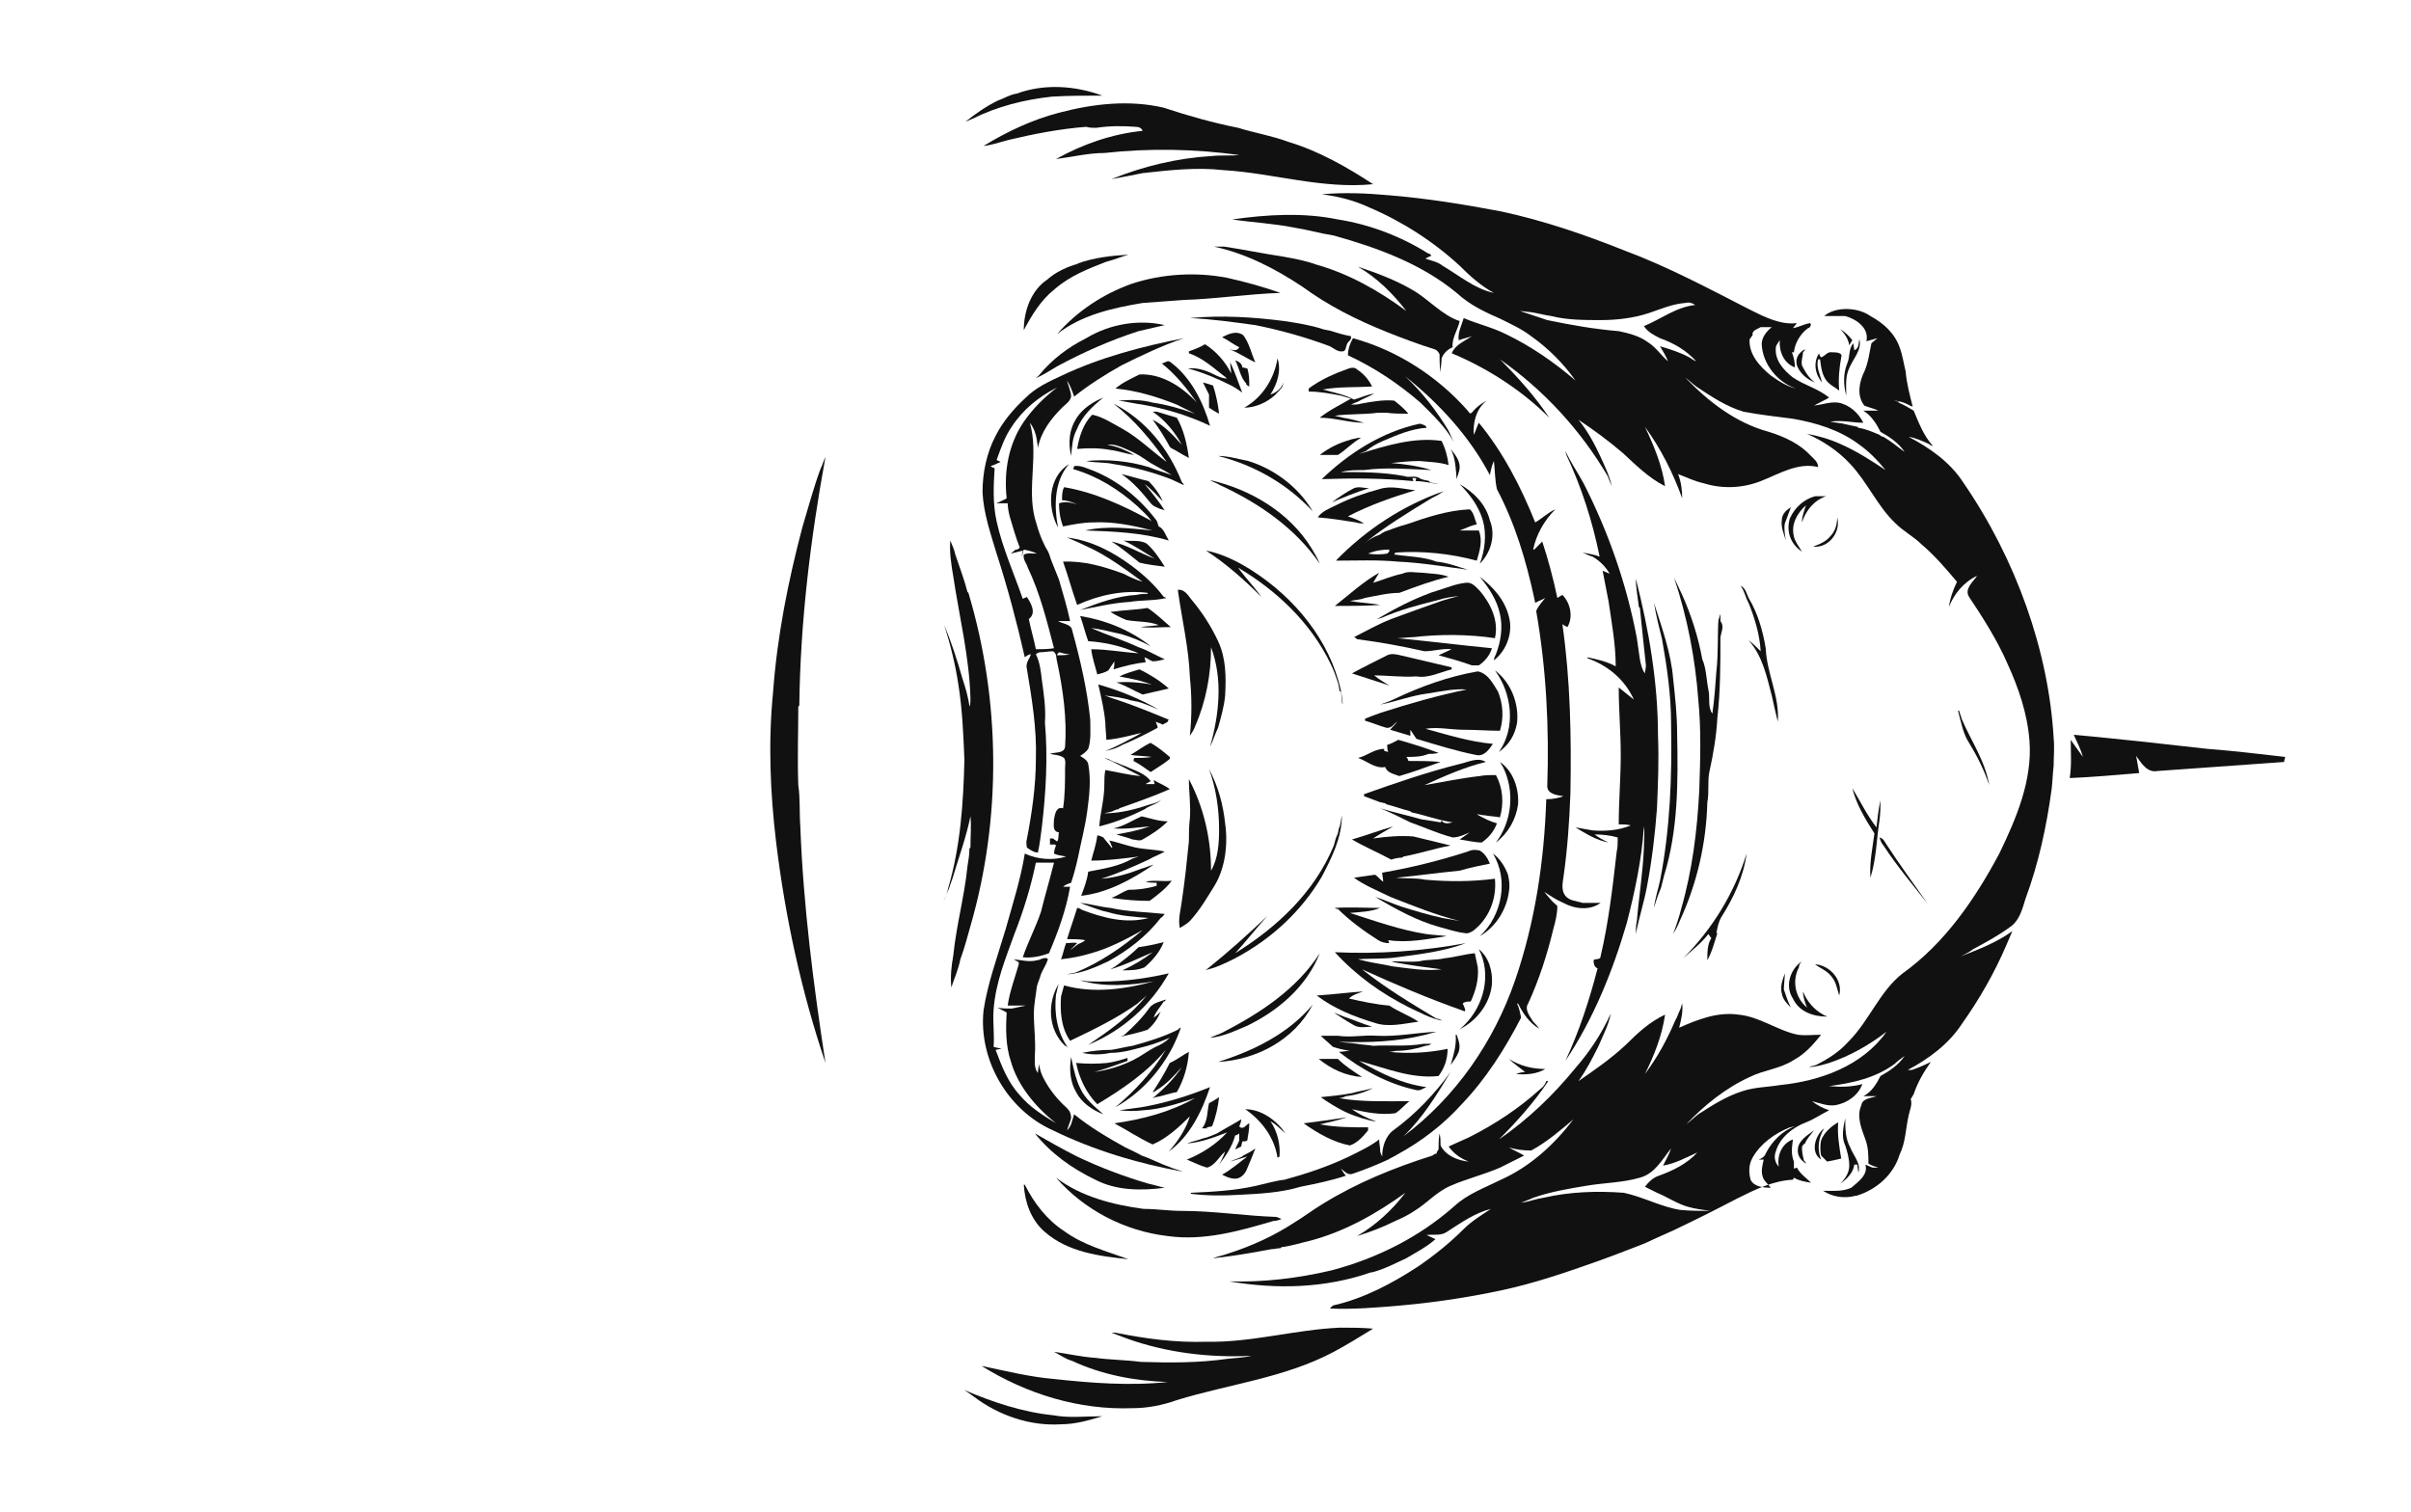 <?xml version="1.0" encoding="utf-8"?>
<!-- Generator: Adobe Illustrator 26.0.3, SVG Export Plug-In . SVG Version: 6.00 Build 0)  -->
<svg version="1.1" id="Слой_45" xmlns="http://www.w3.org/2000/svg" xmlns:xlink="http://www.w3.org/1999/xlink" x="0px"
	 y="0px" viewBox="0 0 239.5 150.2" style="enable-background:new 0 0 239.5 150.2;" xml:space="preserve">
<style type="text/css">
	.st0{fill:#111111;}
</style>
<g>
	<path class="st0" d="M219.3,74.4c-4.4-0.5-8.9-1-13.3-1.4c0.3,0.7,0.7,1.4,0.9,2.2c-0.4-0.6-0.8-1.1-1.2-1.7c0,1.3,0.1,2.5-0.1,3.8
		c2.3-0.1,4.6-0.3,6.9-0.5c-0.1-0.6-0.2-1.1-0.3-1.7c0.5,0.7,1.1,1.7,2.1,1.5c4.2-0.3,8.4-0.6,12.6-0.9c0-0.2,0.1-0.4,0.1-0.5
		C224.4,74.9,221.9,74.6,219.3,74.4z"/>
	<path class="st0" d="M182.9,115.1c-0.2-1.2-0.4-2.4-0.3-3.6c-0.7,0.4-1.4,1-1.7,1.8c-0.1,0.5-0.1,1,0,1.5c0.2,0.2,0.4,0.4,0.6,0.6
		C182,115.3,182.5,115.2,182.9,115.1z"/>
	<path class="st0" d="M162.9,65.5c-0.1-0.7-0.2-1.4-0.3-2.1c-1-5.3-2.8-10.5-5.3-15.4c-0.6-1.1-1.3-2.1-1.8-3.2
		c0,0.1,0.1,0.3,0.1,0.4c1.5,3.2,2.6,6.6,3.3,10.1c-0.5-0.2-1.1-0.3-1.7-0.4c0.3,0.1,0.6,0.3,1,0.4c0.7,0.4,1.3,1,1.7,1.7
		c-0.2-0.1-0.5-0.2-0.7-0.3c0.2,1,0.4,2.1,0.6,3.1c0.3,2.1,0.7,4.2,0.7,6.4c-0.9-0.5-1.9-0.7-2.8-0.9c0,0,0,0,0,0.1
		c2,0.7,3.7,2.1,4.6,4.1c-0.5-0.4-1-0.8-1.5-1.2c0,2.2,0.2,4.5,0.2,6.7c0,2.3-0.2,4.6-0.2,6.9c0.4,0,0.8,0,1.2,0.1
		c-1.2,0.5-2.5,0.6-3.8,0.5c-0.6-0.1-1.1-0.2-1.7-0.3c1,0.6,2.1,1.3,3.3,1.5c-0.5-0.2-1-0.5-1.4-0.8c0.8,0,1.6,0.1,2.3,0.3
		c0,0.5,0,1-0.1,1.4c-0.4,3.5-0.8,7-1.6,10.4c0,0.4-0.5,0.2-0.7,0.4c0,0.4,0.1,0.7,0.4,0.8c-0.8,3.1-1.8,6.2-3.2,9.2
		c2.8-4.2,4.7-8.9,6.1-13.7c0.8-3.1,1.5-6.4,1.7-9.6c0.1,0.7,0,1.4,0,2.1c-0.1,2.5-0.5,4.9-0.7,7.3c-0.1,0.4-0.1,0.9-0.1,1.3
		c0.3-1.6,0.8-3.1,1.1-4.7c0.5-2.6,0.8-5.2,1-7.8c0.1-2.4,0.2-4.8,0.1-7.2c0-5.3-0.9-10.5-2.2-15.6c0,0.9,0.2,1.9,0.3,2.8l0.1,0.1
		c0.1,1,0.2,1.9,0.3,2.9c0.1,0.9,0.2,1.9,0.3,2.8c0,0.3-0.1,0.6-0.1,0.8C163.1,66.5,163,66,162.9,65.5z"/>
	<path class="st0" d="M147.7,39.8c-0.6,0.3-1.1,0.7-1.5,1.2c-0.2,0.2-0.3-0.1-0.4-0.2c-3-3.4-7-6-11.4-7.2c-0.3,0.5-0.5,1.1-0.5,1.7
		c2.6,1.2,5,2.8,7.2,4.7c1.2,1.2,2.5,2.4,3.3,3.9c-0.2-0.4-0.3-0.7-0.5-1.1c-1.2-2-2.6-3.8-4.3-5.4c3.4,2.7,6.4,6,8.4,9.8
		c0.1-0.5,0.2-1,0.4-1.4c0.1,0.9,0.1,1.9,0.3,2.8c1.8,3.4,2.9,7.1,3.7,10.8c0,0.1,0.1,0.4,0.1,0.5c0.3-0.2,0.7-0.3,1-0.5
		c-0.3,0.4-0.7,0.8-0.9,1.3c1,5.7,1.3,11.6,1.1,17.4c0,0.8,1,0.9,1.6,1c-0.5,0.2-1.1,0.3-1.7,0.3c-0.2,6.1-1.1,12.2-3.1,18
		c-2.1,6.1-5.9,11.6-11.1,15.5c1.9-1.8,3.3-4.1,4.7-6.4c-1.6,2.2-3.5,4.2-5.7,5.8c-0.8,0.6-1.1,1.7-1.1,2.6
		c-0.1-0.2-0.2-0.4-0.2-0.6c0-0.4-0.1-0.7-0.1-1.1c-0.9,0.7-2,1.2-3,1.7c-2.1,1-4.2,1.7-6.4,2.3c-0.9,0.1-1.9,0.4-2.8,0.6
		c-2.2,0.5-4.4,0.6-6.5,0.7c0,0,0,0.1,0,0.1c1.6,0.2,3.2,0.2,4.8,0.1c2-0.1,4.1-0.2,6.1-0.8c1.5-0.3,3-0.6,4.5-1.1
		c-0.2-0.2-0.3-0.4-0.5-0.7c0.4,0.3,0.7,0.7,1.2,0.5c1.2-0.4,2.4-0.9,3.5-1.4c0.3-0.2,0.6-0.3,0.9-0.5c2.4-1.3,4.6-3,6.4-5
		c2.4-2.5,4.3-5.5,5.9-8.6c-0.1-0.5-0.2-1-0.4-1.4c0,0,0.1,0,0.1,0c0.5,1,1.1,1.9,2.1,2.5c-0.2-0.3-0.4-0.5-0.6-0.7
		c-0.3-0.5-0.9-1.2-0.5-1.8c1.1-2.4,1.9-4.9,2.5-7.4c0.2-0.7,0.4-1.5,0.4-2.3c-0.5-0.4-0.9-0.9-1.3-1.4c0.6,0.4,1.2,0.8,1.9,1.1
		c1.1,0.6,2.6,0.8,3.7,0c-0.6,0-1.2,0-1.8,0c-0.6-0.2-1.3-0.2-1.7-0.7c-0.4-0.5-0.3-1.2-0.2-1.8c0.4-2.8,0.6-5.6,0.7-8.4
		c0.1-5.6,0-11.2-0.8-16.8c0.1,0.1,0.3,0.2,0.5,0.3c0.6-1,0.3-2.4-0.5-3.2c-0.2,0.1-0.3,0.2-0.5,0.3c-0.4-1.9-0.9-3.8-1.5-5.6
		c-0.3,0.3-0.5,0.5-0.8,0.8c0,0-0.1,0-0.1,0c0.3-1.5,1.1-2.9,2.2-4c-0.7,0.3-1.3,0.9-2,1.3c-1.4-3.5-3.2-7-5.6-9.9
		c-0.2,0.4-0.3,0.8-0.5,1.2C146.3,42.1,146.6,40.6,147.7,39.8z"/>
	<path class="st0" d="M148.5,63.4c0.4-1.7-0.4-3.4-1.5-4.7c-0.4-0.4-0.8-0.9-1.4-0.8c-1,0.1-1.9,0.5-2.9,0.8
		c-0.2,0.1-0.4,0.1-0.6,0.2c-1.9,0.7-3.6,1.6-5.3,2.6c0.1,0,0.3-0.1,0.4-0.1c1.8-0.8,3.7-1.3,5.7-1.8c0.6-0.2,1.3-0.3,2-0.4
		c-0.6,0.2-1.1,0.3-1.7,0.5c-1.7,0.6-3.4,1.2-5,1.8c-1.3,0.5-2.5,1.2-3.7,1.8c0.1,0,0.2,0.1,0.3,0.2c2.3,0.3,4.5,0.7,6.7,1.2
		c0.9,0,1.8-0.3,2.7-0.2c-0.4,0.2-0.9,0.4-1.3,0.6c1.1,0.3,2.2,0.6,3.3,1c0.2,0,0.5,0,0.7,0c0.6-0.4,1.1-1,1.3-1.7
		c-3.1-0.3-6.3-0.7-9.4-1c0.5,0,1.1-0.1,1.6-0.1C143,63,145.8,63,148.5,63.4z"/>
	<path class="st0" d="M148,85.8c-0.2-0.5-0.5-1-1-1.3c-0.4-0.1-0.8-0.1-1.2,0.1c-2.8,0.9-5.6,1.6-8.5,2.1c0,0.2,0.1,0.6,0.1,0.9
		c-0.3-0.2-0.5-0.5-0.8-0.7c-0.7,0.1-1.4,0.2-2.1,0.3c1.1,0.8,2.4,1.3,3.6,1.9c2.3,0.9,4.5,1.8,6.9,2.4c-0.6-0.1-1.1-0.2-1.7-0.3
		c-1.4-0.3-2.7-0.7-4-1.1c-0.9-0.3-1.8-0.7-2.7-1c2,1.2,4.2,2.4,6.4,3c0.8,0.2,1.6,0.5,2.5,0.6c0.3,0.1,0.6-0.1,0.8-0.2
		c1.6-1.2,2.4-3.2,2.2-5.2c-2.3,0.3-4.6,0.3-6.9,0.1c-1-0.2-2-0.1-2.9-0.2c2.1-0.2,4.2-0.5,6.3-0.7C146,86.2,147,86,148,85.8z"/>
	<path class="st0" d="M145.3,99.7c0.2-0.2,0.5-0.2,0.8-0.2c0.5-1.1,0.8-2.2,0.7-3.4c-0.1-0.5-0.2-0.9-0.3-1.4c-1,0.1-2,0.4-3,0.5
		c-0.8,0.2-1.7,0.1-2.5,0.3c-0.9,0.1-1.9,0-2.8,0l0.3,0.1c1.6,0.3,3.1,0.5,4.7,0.7c-1.6,0.2-3.3-0.1-4.9-0.3
		c-0.9-0.2-1.7-0.3-2.6-0.5c-0.3-0.1-0.5-0.1-0.8-0.2c1.3-0.1,2.6,0,3.9-0.2c2.3-0.3,4.7-0.6,6.8-1.4c-4.3,0.8-8.7,1.1-13,0.9
		c2.1,2.3,4.6,4.1,7.4,5.5c1.1,0.5,2.1,1.1,3.3,1.3c-0.2-0.1-0.4-0.2-0.6-0.2c-2.5-1.5-5-3-7.4-4.9c3.3,1.5,6.6,2.9,10,4.1
		C145.8,100.7,145.4,99.9,145.3,99.7z"/>
	<path class="st0" d="M144.2,66.5c0,0,0-0.1,0-0.2c-1.7-0.4-3.4-0.8-5.1-1.2c-0.4-0.1-0.9-0.2-1.3,0c-1.2,0.6-2.4,1.2-3.5,1.8
		c1.2,0.4,2.5,0.8,3.7,1.2c-0.5-0.3-1-0.6-1.5-1c1.4,0,2.8,0.2,4.2,0.1C141.9,67.4,143,66.8,144.2,66.5z"/>
	<path class="st0" d="M138.2,85.4c0.3-0.1,0.7-0.2,1.1-0.2l0.1-0.1c1.6-0.3,3.1-0.8,4.7-1.1c-1.2-0.3-2.5-0.6-3.7-0.9
		c-1.3-0.1-2.6,0-4,0.2c0.6-0.4,1.3-0.8,2-1.2c-1.4,0.4-2.7,0.9-4.1,1.3C135.5,84.1,136.9,84.7,138.2,85.4z"/>
	<path class="st0" d="M142.9,106.9c0.6-0.8,0.9-1.7,0.9-2.7c-1.9,0.4-3.9,0.5-5.8,0.3c0.2,0,0.6-0.1,0.7-0.1c1,0,2-0.2,2.9-0.5
		c0.2,0,0.5-0.1,0.6-0.2c-0.3,0-0.5,0-0.8,0c-1.7,0.3-3.4,0.1-5,0.2c-0.5-0.1-1.1-0.1-1.6-0.2c-0.6-0.1-1.2-0.1-1.8-0.2
		c2.9,0.1,5.8,0,8.6-0.7c0.4-0.1,0.7-0.2,1.1-0.3c-2,0.1-3.9,0.5-5.9,0.4c-1.3-0.1-2.6,0.2-3.9,0c-0.6,0-1.1,0-1.7,0
		c0.4,0.4,0.8,0.7,1.2,1.1c0.6,0.2,1.1,0.3,1.7,0.4c-0.4,0-0.7,0.1-1.1,0.1c2.3,1.8,4.9,3.2,7.7,3.8c0.4,0.1,0.7-0.2,1-0.3
		c-2.4-0.3-4.6-1.4-6.7-2.6C137.6,106.1,140.2,107.2,142.9,106.9z"/>
	<path class="st0" d="M137.4,43.8c1.4-0.6,2.8-1.2,4.3-1.3c0-0.1-0.1-0.2-0.1-0.2c-0.2-0.1-0.4-0.2-0.6-0.2c-3.7,0.8-7,2.9-9.7,5.5
		c3.1-0.1,6.1-0.1,9.1,0.2l-0.1-0.3c0.1,0,0.3,0,0.4,0c-0.1,0.1,0,0.2-0.1,0.3c0.9,0,1.5,0.2,2.3,0.3c-0.3-0.1-0.6-0.1-0.9-0.2
		l0-0.1c-0.3-0.1-0.7-0.1-1-0.3c-0.4-0.3-1,0-1.5-0.2c-2.1-0.4-4.2-0.4-6.3-0.4c0.7-0.2,1.5-0.2,2.3-0.2c2.2-0.3,4.4-0.1,6.7,0
		c-1.3-0.4-2.7-0.6-4-0.7c0.9-0.1,1.9-0.2,2.8-0.2c1,0.1,1.9,0.1,2.9,0.4c-0.1-0.8-0.3-1.6-0.7-2.4c-2.8-0.4-5.6,0.5-8.2,1.3
		c0.2-0.1,0.5-0.2,0.7-0.3C136.2,44.4,136.7,44.1,137.4,43.8z"/>
	<path class="st0" d="M130.8,98.9c1.7,1.3,3.7,2.1,5.7,2.7c1.4,0.5,2.9,0.1,4.4-0.1c-0.9-0.6-2-1-2.9-1.6c-1.3-0.1-2.7-0.4-4-0.7
		c0.4-0.4,0.9-0.5,1.4-0.7C133.9,98.6,132.4,98.8,130.8,98.9z"/>
	<path class="st0" d="M97.7,14.5c0.9-0.1,1.7-0.4,2.5-0.6c2.5-0.6,5.1-1.1,7.7-1.3c0.3,0.1,0.7,0.1,1,0.1c1.3-0.2,2.6-0.2,3.9-0.1
		c0.3,0,0.6,0.1,0.7,0.4c-3,0.3-5.9,1.3-8.6,2.8c1.6-0.2,3.2-0.6,4.8-0.6c4.5-0.5,9-0.4,13.4,0.2c-0.9,0.1-1.8,0-2.7,0.1
		c-3.4,0.2-6.8,1-10,2.3c1.1-0.2,2.1-0.4,3.1-0.6c2.7-0.3,5.4-0.6,8-0.3c5,0.3,9.8,1.9,14.9,1.4c-2.6-1.7-5.4-3.3-8.4-4.2
		c-1.6-0.6-3.4-0.9-5-1.4c-2.5-0.5-5-1.2-7.4-2c-3.4-0.8-7-0.4-10.4,0.5C102.5,11.9,100,13.1,97.7,14.5z"/>
	<path class="st0" d="M135.9,112.3c0-0.1,0-0.2,0-0.3c-1.6,0-3.2,0-4.8-0.3c0.9-0.2,1.8-0.4,2.7-0.7c-0.7,0.1-1.3,0.2-2,0.3
		c-0.8,0.1-1.6,0.2-2.3,0.3c1.4,1,3,1.9,4.6,2.2C134.9,113.5,135.4,112.9,135.9,112.3z"/>
	<path class="st0" d="M132.9,45.2c0.8-0.5,1.4-1.2,2.3-1.7c-0.1,0-0.2,0-0.3,0c-0.3,0.1-0.6,0.1-0.8,0.2c-1.1,0.3-2.1,0.8-3,1.5
		C131.6,45.2,132.2,45.2,132.9,45.2z"/>
	<path class="st0" d="M112.4,28.2c-2.8,1-5.4,2.7-7.4,5c2.4-1.9,5.5-2.6,8.5-3.1c1.4-0.1,2.7-0.2,4.1-0.3c3.2-0.1,6.4-0.6,9.6-0.7
		c-1.7-0.6-3.5-1.1-5.3-1.5C118.8,27,115.4,27.2,112.4,28.2z"/>
	<path class="st0" d="M126.5,121.3L126.5,121.3c0.3,0,0.6-0.1,0.8-0.2c-0.2-0.1-0.3-0.1-0.5-0.2c-3.1-0.1-6.2-0.6-9.4-0.6
		c-1.3,0-2.5-0.2-3.8-0.2c-3-0.4-6.2-1.2-8.7-3.1c2.8,3.2,6.8,5.3,11.1,5.8C119.6,123.3,123.1,122.3,126.5,121.3z"/>
	<path class="st0" d="M121.7,81.8c-0.2-1.9-0.7-3.7-1.6-5.4c0.7,1.9,1,4,1,6c0,1.4-0.1,2.9-0.8,4.1c0-2.9-0.6-5.8-1.9-8.5
		c-0.1-0.2-0.2-0.4-0.3-0.6c0,1.3,0.2,2.6,0.1,3.9c-0.1,0.8-0.1,1.6-0.1,2.3c-0.2,2-0.4,3.9-0.7,5.9c-0.1,0.9-0.4,1.8-0.2,2.7
		c0.3-0.2,0.7-0.4,1-0.7c1-1.1,1.7-2.3,2.5-3.6C121.7,86.2,122,83.9,121.7,81.8z"/>
	<path class="st0" d="M117,58.6c0.4,2.9,1.1,5.8,1.2,8.7c0.2,1.9,0.2,3.9,0,5.8c0.2-0.3,0.4-0.6,0.5-0.9c1.1-2.5,1.6-5.2,1.6-7.9
		c1.2,3.2,0.8,6.7-0.1,9.9c0.3-0.6,0.5-1.3,0.8-1.9c0.3-1.1,0.6-2.1,0.7-3.2c0.1-1.8,0.1-3.7-0.7-5.4c-0.7-1.5-1.6-2.9-2.7-4.2
		C118,59.1,117.6,58.5,117,58.6z"/>
	<path class="st0" d="M120.2,108c-2.2,0.9-4.5,1.6-6.8,2c-0.7,0.1-1.5,0.2-2.2,0.3c0.8,0.1,1.6,0.1,2.4,0c1.8-0.1,3.5-0.7,5.1-1.2
		c-2.5,1.4-5.2,2.1-8,2.5c1.3,0.7,2.5,1.5,3.8,2.1c1.4-0.6,2.6-1.7,3.7-2.8c-0.4,1.3-1.2,2.5-2.1,3.5
		C118.2,112.9,119.4,110.4,120.2,108z"/>
	<path class="st0" d="M101.8,84.8c-0.4,2.5-1.2,5-1.9,7.5c-0.8,2.7-1.8,5.4-2.2,8.1c-0.5,4.9,2.4,9.9,6.9,11.9
		c4.1,2,8.5,3.3,12.9,4.1c-0.5-0.2-1-0.3-1.4-0.5c-0.9-0.3-1.8-0.8-2.7-1.1c-0.5-0.3-1-0.5-1.6-0.8c-1.8-1-3.5-2-5.1-3.3
		c-0.1,0.3-0.2,0.7-0.3,1c-0.1,0.2-0.2,0.4-0.4,0.6c0.1-0.4,0.3-0.8,0.4-1.2c0-0.4-0.1-0.7-0.4-1c-1-0.9-1.8-1.9-2.4-3.1
		c-0.2-0.4-0.3-0.8-0.4-1.3c0,0.2-0.1,0.7-0.1,0.9c-0.4-0.5-0.3-1.2-0.3-1.8c0.1-1.4-0.1-2.7-0.1-4.1c0-0.9,0.2-1.8,0.3-2.7
		c0.1-0.4,0.3-0.8,0.4-1.2c0.2-0.5,0.5-0.9,0.7-1.5l-0.1-0.1c-0.4-0.1-0.7,0.2-1,0.2c-0.7,0.2-1.5,0-2.3-0.1l0.5,0.3l0,0.2
		c-0.4,1.4-0.9,2.7-1.1,4.1c0.6,0,1.2,0,1.8,0c-0.5,0.1-0.9,0.2-1.4,0.3c-0.5,0-1,0-1.4-0.1c0.3,0.2,0.6,0.3,0.9,0.5
		c-0.1,1.6-0.1,3.3,0.4,4.8c0.7,2.5,2.5,4.6,4.5,6.2c-1.3-0.8-2.6-1.6-3.6-2.8c-1.2-1.3-1.8-2.9-2.4-4.5c0.1,0,0.4-0.1,0.6-0.1
		c-0.3-0.1-0.5-0.1-0.8-0.2c0.1-1.2-0.1-2.5,0-3.7c0.2-2.7,1.2-5.1,2.1-7.6c0.9-2.3,1.6-4.6,2.1-7c0.6,0,1.2,0,1.8,0
		c-0.4,1.6-0.9,3.3-1.3,4.9c-0.5,1.5-1.3,3-1.8,4.5c0.9,0.1,1.8-0.1,2.6-0.4c0.9-2.1,1.7-4.3,2.1-6.6c-0.2,0-0.5,0-0.7,0
		c0.2-0.2,0.5-0.3,0.8-0.4c0.3-0.9,0.5-1.7,0.7-2.6c0.3-1.5,0.7-3,0.9-4.5c0.2-1.5,0.4-3.1,0.1-4.7c-0.1-0.4-0.5-0.6-0.8-0.8
		c0.3-0.2,0.6-0.4,0.8-0.7c0.3-0.9,0.2-1.9,0.2-2.9c-0.3-3-1-6-1.8-8.9c-0.1-0.6-0.9-0.6-1.4-0.9c0.4,0,0.8,0,1.2,0
		c-0.3-1.4-0.7-2.7-1.1-4.1c-0.3-0.7-0.5-1.3-0.8-2c-0.1-0.3-0.2-0.7-0.4-1c-0.2-0.3-0.3-0.6-0.5-1c-0.3-0.7-0.5-1.4-0.7-2.1
		c-0.8-3.1,0.4-6.4-0.5-9.5c0.4,0.5,0.6,1.1,0.7,1.7c0,0.2,0.1,0.6,0.1,0.8c0.3-1.6,1.3-2.9,2.4-4c0.3-0.3,0.8-0.6,0.9-1.1
		c0-0.5-0.3-1.1-0.4-1.6c0.3,0.5,0.5,1,0.7,1.6c1.5-1.2,3.1-2.2,4.7-3.1c2-1,4.1-2,6.2-2.7c-4.1,0.8-8.3,1.9-12.1,3.7
		c-1.3,0.6-2.6,1.2-3.6,2.2c-1.2,1.1-2.3,2.4-3,3.8c-0.9,1.7-1.3,3.7-1.3,5.6c0.1,2.1,0.8,4.1,1.4,6.1c1.1,3.4,2,6.8,2.8,10.3
		c0.1-0.1,0.4-0.3,0.6-0.3c0,0.1-0.1,0.2-0.1,0.3c-0.2,0.3-0.4,0.7-0.3,1.1c0.5,3,1,6,0.9,9c0,2.7-0.4,5.4-0.9,8
		c-0.1,0.3,0,0.6,0,0.8c0.3,0.2,0.7,0.5,1.1,0.5c0.2-0.9,0.3-1.8,0.4-2.6c0.4-3.4,0.6-6.9,0.3-10.3c0.1-1.4-0.1-2.8-0.3-4.2
		c-0.1-0.9-0.2-1.8-0.6-2.6c0.1-0.1,0.3-0.2,0.4-0.2c0.4,0,0.9-0.1,1.3-0.1c0.4,0.2,0.3,0.7,0.4,1c0.6,2.8,1,5.7,0.8,8.5
		c-0.1,0.7-1.1,0.5-1.5,0.7c0.5,0.1,1,0.1,1.4,0.4c0.2,0.3,0.1,0.7,0.1,1c0,1.3,0,2.7-0.2,4c-0.7-0.2-0.8,0.6-0.9,1.1
		c0,0.5-0.2,1.2,0.5,1.3c-0.1,0.3,0,0.7-0.2,0.9c-0.1-0.1-0.3-0.2-0.4-0.3c-0.1,0-0.2,0-0.3,0c0,0.2,0,0.4,0,0.6c0.1,0,0.4,0,0.5,0
		l0.1,0.1c-0.1,0.2-0.2,0.6-0.2,0.8c0.4,0.2,0.8,0.2,1.2,0.3C104.6,85.5,103.1,85.4,101.8,84.8z M102.9,64.5c-0.2-1-0.5-2-0.7-3
		c0.8-0.6,0.2-1.6-0.2-2.2c-0.1,0.1-0.3,0.1-0.4,0.2c-0.9-2.6-2-5-2.6-7.7c-0.4-1.8-0.3-3.6-0.2-5.3c-0.1,0-0.3-0.1-0.4-0.2
		c0.4-0.1,0.7-0.3,1-0.4L99,45.7c0.4-1.1,0.8-2.3,1.5-3.3c1.1-1.7,2.7-3,4.5-3.9c-1.3,1-2.4,2.1-3.3,3.4c-1.5,2.2-2,4.9-1.7,7.6
		c-0.1,0.1-0.4,0.2-0.6,0.3c-0.1,0.1-0.3,0.1-0.4,0.2c0.4,0,0.8,0,1.1,0c0,0.4,0.1,0.9,0.2,1.3c0.3,1,0.6,2.1,1,3.1
		c-0.1,0.1-0.2,0.2-0.3,0.2l-0.1,0c-0.1,0.1-0.4,0.3-0.5,0.4c0.4-0.1,0.8-0.2,1.2-0.3c0,0.1-0.1,0.4-0.1,0.6
		c0.1-0.2,0.1-0.5,0.2-0.7c0.5,0.1,0.9,0.2,1.3,0.4c-0.4,0-0.9-0.1-1.3,0.1c-0.1,0.5,0.3,0.9,0.4,1.3c1.2,2.5,1.9,5.3,2.6,8
		C104.1,64.5,103.5,64.5,102.9,64.5z M105,65.1c0-0.1,0.1-0.2,0.2-0.3c0.4,0.1,0.7,0.2,1.1,0.2C105.9,65.1,105.4,65.1,105,65.1z"/>
	<path class="st0" d="M115.8,104.3c-1.3,2.2-3.1,4.1-5,5.7c2.5-1.4,4.4-3.5,5.7-6c0.3-0.6,0.6-1.3,0.8-1.9c-0.1,0-0.2,0.1-0.3,0.2
		c-1.4,0.7-3,1.2-4.5,1.6c-0.7,0.1-1.4,0.3-2.1,0.4c-1,0-1.9,0.1-2.9,0.3c0.9,0.2,1.9,0.2,2.8,0c1.3,0,2.5-0.4,3.7-0.7
		c0.7-0.2,1.5-0.5,2.2-0.8c-0.4,0.4-0.9,0.7-1.4,0.9c-0.8,0.4-1.4,0.9-2.2,1.3c-1.2,0.6-2.5,1-3.9,1.2c1.1-0.3,2.2-0.7,3.3-1.1
		c0-0.1,0-0.2,0-0.3c-0.6,0.2-1.3,0.4-2,0.5c-1,0.1-2.1,0.1-3.1,0c0.3,1.5,1,3,2.1,4.1C111.5,108.2,114,106.5,115.8,104.3z"/>
	<path class="st0" d="M109.8,71.8c0,0.6,0.1,1.2,0.1,1.7c1.2-0.1,2.3-0.4,3.5-0.7c-0.2,0.1-0.3,0.2-0.5,0.3c-1,0.5-2,1.1-3.1,1.5
		c0.6-0.1,1.2-0.3,1.7-0.6c1.2-0.5,2.4-1.1,3.5-1.7c0-0.1-0.1-0.4-0.2-0.6c0.2,0.1,0.6,0.2,0.7,0.3c0.1-0.1,0.4-0.2,0.5-0.3
		c0-0.1,0.1-0.2,0.1-0.2c-1.7-0.7-3.4-1.4-5.2-2c-0.4-0.1-0.8-0.3-1.2-0.4c0.9,0.1,1.8,0.2,2.7,0.5c0.2,0,0.4,0.1,0.6,0.1
		c0.7,0.2,1.4,0.5,2.1,0.8c-1.9-1.1-3.9-1.9-6-2.5C109.4,69.3,109.7,70.6,109.8,71.8z"/>
	<path class="st0" d="M113.7,80.4c0.5-0.4,1.3-0.5,1.7-1c-0.3,0.3-0.7,0.4-1.1,0.5c-1.5,0.5-3,0.9-4.6,0.9c0.3-0.1,0.6-0.1,0.8-0.2
		c0.2-0.1,0.4-0.2,0.6-0.2l0.1-0.1c1.7-0.6,3.4-1.2,5-1.9c-0.5-0.4-1.1-0.6-1.6-0.9l0.1,0.4c-0.3,0-0.6,0-0.9,0
		c0.1-0.1,0.4-0.2,0.5-0.3c-0.5-0.7-1.4-1-2.1-1.3c-0.4-0.2-0.8-0.3-1.2-0.5c-0.3-0.1-0.6-0.2-0.9-0.4c-0.1,0-0.3-0.1-0.4-0.1
		c1.2,0.5,2.4,1.2,3.6,1.8c-1.2-0.1-2.3-0.4-3.5-0.6c-0.1,0.5-0.1,1-0.1,1.5c0,1.4-0.4,2.7-0.5,4.1
		C110.8,81.7,112.3,81.1,113.7,80.4z"/>
	<path class="st0" d="M112.9,59.1c-1.9,0.1-3.8,0.8-5.6,1.5c1.6-0.3,3.2-0.7,4.9-0.8c1.2-0.2,2.5-0.1,3.7-0.4
		c-0.1,0-0.2-0.1-0.3-0.1c-0.9-1.2-2-2.2-3.2-3.1c-1.9-1.4-4-2.5-6.4-2.8c0.7,0.3,1.4,0.6,2,0.9c2,0.9,3.7,2.2,5.5,3.5
		c-0.7-0.2-1.3-0.5-1.9-0.8c-1.9-0.7-3.9-1.3-6-1.2c0.5,1.4,0.9,2.9,1.4,4.3c2.2-1,4.6-1.5,7-1.2c0,0,0,0.1,0,0.1
		C113.7,59,113.3,59,112.9,59.1z"/>
	<path class="st0" d="M96.2,58.9l-0.1-0.1c-0.3-1.2-0.8-2.5-1.2-3.7c-0.1-0.5-0.3-0.9-0.5-1.4c-0.1,1.2,0.1,2.4,0.3,3.6
		c0.6,4,1.6,8,1.7,12.1c0,0.3,0,0.6-0.1,0.8c-0.1-0.9-0.4-1.9-0.7-2.8c-0.5-1.8-1.1-3.6-1.8-5.3c0.6,1.9,1.1,3.9,1.4,5.9
		c0.4,2.5,0.5,5,0.6,7.5c-0.1,4.3-0.4,8.6-1.6,12.7c-0.1,0.5-0.3,1-0.5,1.4c0.2-0.5,0.4-0.9,0.6-1.4c0.1-0.4,0.3-0.8,0.4-1.2
		c0.6-2,1.3-3.9,1.7-5.9c0.1,1,0,2,0,3.1l-0.1,0.1c0,0.6-0.1,1.2-0.2,1.8c-0.3,3-1.1,5.8-1.4,8.8c-0.2,1.1-0.3,2.1-0.2,3.2
		c0.3-0.9,0.7-1.8,0.9-2.8c0.4-1.1,0.7-2.2,1-3.3C99.5,81.3,99.4,69.6,96.2,58.9z"/>
	<path class="st0" d="M195,47.9c-1.3-2-3.3-3.4-5.4-4.5c0.7,0.1,1.3,0.4,2,0.7c0.1,0.1,0.3,0.2,0.4,0.2c-0.9-1-1.4-2.3-1.9-3.5
		c-0.5-0.3-1-0.6-1.5-0.8l0-0.1c-0.1,0-0.4-0.1-0.5-0.1c0.3,0,0.7,0.1,1,0.2c0.3,0.1,0.6,0.3,0.9,0.4c-0.3-1.2-0.6-2.3-0.7-3.5
		c-0.2-0.8-0.3-1.6-0.6-2.4c-0.5-1.4-1.6-2.4-2.9-3.1c-0.7-0.5-1.6-0.7-2.4-0.7c-0.8,0-1.6,0.2-2.2,0.7c0.7,0,1.4,0,2.1,0
		c1.1,0.3,2.4,1.2,2.1,2.5c0.3-0.1,0.8-0.2,1.1-0.3l-0.6,0.5c-0.2,0.9-0.3,1.9-0.7,2.8c-0.5,1-0.8,2.4,0,3.4c0.5,0.2,1,0.3,1.4,0.5
		c-0.5,0-1,0-1.5,0c0.8,0.5,1.3,1.3,1.7,2.1c0.9,0.5,1.8,1.1,2.4,2c-0.7-0.5-1.4-1.1-2.1-1.5c-0.1,0-0.3-0.1-0.4-0.2
		c-0.7-0.3-1.4-0.6-2.1-0.7l-0.1-0.1c-0.5-0.1-0.9-0.2-1.4-0.3c0.2,0-0.7-0.1-1.3-0.2c1.1-0.2,2.2,0.1,3.3,0.1c-0.5-1-1.4-1.8-2.5-2
		c-0.8-0.1-1.6,0.2-2.4,0.3c0.5-0.3,1-0.5,1.5-0.8c-1.1-0.9-2.4-1.2-3.6-2c-0.9-0.7-1.8-1.7-1.7-2.9c0-0.3,0.2-0.5,0.4-0.8
		c-0.1,1.1,0.4,2.3,1.5,2.7c0-0.5-0.1-1-0.3-1.5l0.2,0c0.1-0.9,0.6-1.8,1.4-2.4c0.2,0,0.4-0.4,0.2-0.5c-0.6,0.1-1.1,0.4-1.7,0.5
		l0.4-0.5c-1.6,0.2-3.2-0.6-4.6-1.3c-4.1-2.1-8.2-4.3-12.5-5.9c-4-1.6-8.1-3-12.3-3.9c-3.7-0.7-7.4-1.3-11.1-1.6
		c-2.2-0.2-4.5-0.3-6.7-0.1c1.6,0.2,3.2,0.6,4.7,1.3c3.3,1.4,6.4,3.4,9,5.8c1,1,2.1,2,3.4,2.7c-1.9-0.4-3.4-1.7-5.1-2.7
		c-0.5-0.4-1.1-0.5-1.7-0.7c0.1-0.1,0.4-0.2,0.6-0.3c-0.1-0.1-0.2-0.2-0.2-0.2l-0.1,0c-2.7-1.7-5.8-2.9-9-3.4c-3.4-0.7-7-0.5-10.5,0
		c2,0.3,4.1,0.4,6.1,0.8c1.3,0.2,2.7,0.6,4,0.8c4.3,1.2,8.7,2.8,12.2,5.7c1.3,1.2,2.8,1.9,4.4,2.6c1,0.5,2.1,1,3,1.7
		c1.7,1.2,3.2,2.7,4.4,4.4c-2.1-1.8-4.4-3.4-6.9-4.6c-1.4-0.7-2.8-1-4.2-1.6c-0.2,0.7-0.6,1.4-0.5,2.2c0.3-0.1,0.6-0.2,1-0.3
		c0.1,0,0.2-0.1,0.3-0.1c-0.7,0.5-1.6,0.8-2,1.7c0.1,0,0.4,0.2,0.5,0.2c3.4,1.5,6.6,3.6,9.2,6.2c-1.4-2.1-3.1-4-4.9-5.8
		c4.3,3,8,7,10.7,11.6c0.1,0.3,0.3,0.7,0.4,1c-0.2-1-0.7-2-1.1-2.9c-0.6-1.3-1.3-2.6-2.2-3.7c1.5,1,3,2.1,4.4,3.3
		c1.3,1.2,2.6,2.5,4.2,3.3c-0.3-2.1-1.1-4-2-5.9c1.6,2.2,2.8,4.6,3.7,7.1c0-0.8-0.1-1.6-0.4-2.4c0.8,0.3,1.6,0.7,2.5,0.9
		c1.9,0.6,3.9,0.5,5.7-0.2c1.8-0.7,3.7-1.9,5.7-1.4c0-0.5-0.4-0.8-0.7-1.1c-1.1-1.2-2.6-1.9-4.2-2.4c-3.3-0.9-6-3-8.3-5.4
		c0.4,0.3,0.7,0.6,1.1,0.9c1.5,1,3,2,4.7,2.5c1.6,0.3,3.3,0.5,4.9,0.7c2.3,0.4,4.6,1.1,6.5,2.5c1,0.7,1.9,1.6,2.7,2.6
		c-1.5-1-2.9-1.9-4.5-2.6c-1.1-0.5-2.2-0.8-3.3-1c1.6,0.7,3.1,1.7,4.3,3c1.7,1.8,2.7,4.2,4.5,5.9c0.8,0.8,1.8,1.3,2.6,2.1
		c1.3,1.1,2.4,2.4,3.5,3.7c-0.4,0.8-0.7,1.7-0.8,2.5c0.5-1.3,1.5-2.5,2.8-3.1c-0.4,0.6-1.3,1.3-0.8,2.1c1.4,2.1,2.8,4.3,3.8,6.6
		c1.1,2.4,2,5,2.2,7.7c0.3,3.9-1.3,7.7-3,11.2c-2.4,4.5-5.4,8.9-9.6,11.9c-2.3,1.8-3.3,4.7-5.4,6.8c-0.9,1-2,1.7-3.2,2.3
		c-0.2,0.1-0.5,0.1-0.7,0.2c0.7,0,1.3-0.2,2-0.4c2.1-0.7,4-1.8,5.7-3.1c-2.4,3.4-6.6,4.9-10.6,5.3c-1.2,0.2-2.5,0.2-3.7,0.6
		c-1.6,0.5-3,1.4-4.4,2.3c-0.4,0.3-0.8,0.7-1.2,1c1.8-1.9,3.9-3.6,6.3-4.7c1.4-0.7,3-0.8,4.4-1.7c1.1-0.6,1.9-1.5,2.7-2.5
		c-0.8,0-1.5,0.1-2.3,0c-2-0.4-3.8-1.8-5.9-2c-2.1-0.3-4.1,0.5-5.9,1.3c0.2-0.8,0.4-1.6,0.3-2.4c-0.1,0.2-0.1,0.4-0.2,0.6
		c-0.2,0.4-0.3,0.8-0.5,1.1c-0.8,1.9-1.8,3.7-3,5.3c0.9-1.8,1.7-3.8,2-5.9c-1.5,0.7-2.7,1.8-3.9,3c-1.5,1.4-3.1,2.5-4.7,3.6
		c0.8-1.1,1.4-2.3,2-3.5c0.2-0.5,0.5-1.1,0.7-1.6c0.2-0.5,0.4-1,0.5-1.6c-0.9,2-2.1,3.8-3.5,5.4c-2.2,2.7-4.7,5.1-7.6,7.1
		c1.8-1.8,3.5-3.7,4.9-5.8c0,0-0.1,0-0.2,0c-0.1,0.3-0.3,0.6-0.6,0.8c-2.1,1.9-4.5,3.5-7.1,4.8c-0.7,0.3-1.3,0.6-2,0.9
		c0.5,0.7,1.2,1.2,2,1.5c-1.1-0.1-2.3-0.6-2.8-1.6c0-0.4,0-0.8-0.1-1.2c-0.1,0.5-0.1,1.1-0.1,1.6c-0.1,0.1-0.2,0.3-0.2,0.4
		c-0.1,0-0.3,0.1-0.4,0.2c-3.8,1.2-7.5,2.7-10.9,4.8c-1,0.6-1.9,1.3-2.9,1.9c-2,1.3-4.2,2.3-6.4,3c-0.5,0.2-1.1,0.3-1.6,0.5
		c0.3,0,0.6-0.1,0.9-0.1c1.6-0.2,3.3-0.5,4.9-0.8c0.3,0,0.6-0.1,0.9-0.1l0.1-0.1c0.9-0.1,1.8-0.4,2.7-0.6c3.5-0.9,6.7-2.7,9.6-4.8
		c-1.3,1.7-2.9,3.2-4.8,4.3c1.3-0.4,2.6-0.9,3.8-1.5c0.7-0.3,1.3-0.6,1.9-1c1.3-0.8,2.2-1.9,3.6-2.5c1.6-0.7,3.3-1.1,4.9-1.8
		c0.8-0.4,1.6-0.8,2.4-1.2c-0.5-0.3-1-0.5-1.5-0.8c0.7,0.2,1.4,0.3,2.2,0.3c1.5-0.8,2.9-2,4.2-3.1c-1.9,2.5-4.3,4.7-7.2,6
		c-1.6,0.8-3.3,1.4-4.6,2.6c-3.5,3.1-7.7,5.2-12.2,6.4c-3.4,0.8-6.8,1.2-10.2,1.1c4.7,0.8,9.5,0.7,14.1-0.9l0.1,0
		c1.2-0.3,2.3-0.9,3.4-1.4c1-0.6,2-1.1,2.9-1.9c-0.3-0.1-0.6-0.3-0.9-0.4c0.7-0.1,1.4,0.1,2-0.3c1.4-0.9,2.8-1.9,4.4-2.3
		c-0.9,0.6-1.9,1.2-2.7,2c-1.4,1.4-2.9,2.6-4.5,3.7c-2.6,1.7-5.4,3.2-8.5,3.9l-0.3,0.3c2.3,0.1,4.7-0.1,7-0.3
		c3.4-0.3,6.7-0.8,10-1.5c3.3-0.7,6.5-1.8,9.6-2.9c1.1-0.4,2.2-0.8,3.2-1.2c0.8-0.3,1.6-0.6,2.4-1c0.7-0.3,1.3-0.6,2-0.9
		c2.1-1,4.1-2,6.2-3.1c1.8-0.9,3.6-1.8,5.6-1.9l0.1-0.2c0.5,0.3,1.1,0.4,1.7,0.5c-0.5-0.5-1.1-0.9-1.4-1.5l-0.3,0.1
		c0-0.2,0-0.5,0-0.7c-0.3-0.7-0.2-1.4-0.1-2.2c-1.1,0.4-1.6,1.6-1.4,2.7c-0.4-0.4-0.5-1-0.3-1.5c0.4-1.4,1.7-2.4,3-2.9
		c0.8-0.3,1.5-0.8,2.3-1.2c-0.6-0.2-1.2-0.5-1.7-0.9c0.8,0.2,1.5,0.5,2.3,0.4c1.2-0.2,2.3-1,2.7-2.1c-1.1,0.3-2.2,0.3-3.3,0.2
		c2.3-0.3,4.6-0.8,6.5-2.2c0.3-0.3,0.6-0.5,1-0.8c-0.6,0.9-1.5,1.5-2.4,2c-0.4,0.8-0.9,1.6-1.7,2c0.4,0,0.9,0,1.3,0
		c-0.5,0.2-1.4,0.2-1.5,0.9c-0.5,1.1,0,2.3,0.4,3.4c0.3,0.8,0.3,1.6,0.3,2.4c0.3,0.2,0.7,0.3,1,0.4c-0.2,0-0.4,0-0.6,0
		c-0.2-0.1-0.5-0.2-0.7-0.3c0.3,1-0.7,1.7-1.4,2.3c-0.9,0.4-1.8,0.3-2.8,0.3c0.9,0.6,2.1,0.8,3.2,0.5l0.1,0c2-0.6,3.7-2.1,4.3-4.1
		c0.6-1.2,0.6-2.6,0.9-3.9c0.1-0.5,0.4-1.1,0.2-1.6c0.1-0.2,0.2-0.3,0.3-0.5c0.4-1.2,1-2.2,1.7-3.2c-0.6,0.3-1.3,0.6-1.9,0.8
		c-0.1,0-0.3,0-0.4,0c2.1-1.1,4.1-2.6,5.4-4.6c1.7-2.4,3.2-5,4.4-7.8c0.2-0.5,0.4-0.9,0.6-1.4c-1.5,1.1-3.3,1.8-5.1,2.5
		c0.4-0.2,0.8-0.4,1.2-0.7c1.3-0.7,2.6-1.4,3.8-2.3c0.8-0.6,1.1-1.7,1.4-2.7c1.3-3.5,2.1-7.2,2.6-10.9c0.1-0.8,0.1-1.5,0.2-2.3
		c0-0.9,0.1-1.8,0-2.8C203.5,64.7,200.3,55.6,195,47.9z M164.9,33.6c1.4,0.5,2.6,1.2,3.6,2.3c-0.3-0.1-0.5-0.3-0.7-0.4
		c-0.9-0.5-1.9-0.8-2.9-1.1c0.3,0.5,0.6,1,0.8,1.5c-0.7-0.6-1.2-1.4-2-1.9c-0.8-0.6-1.9-0.9-2.9-1.1c-2.4-0.2-4.7-0.6-7.1-1.1
		c-0.9-0.3-1.8-0.6-2.7-0.9c0.3,0,0.7,0.1,1,0.1c0.7,0.1,1.4,0.3,2.1,0.4c1.6,0.4,3.3,0.4,4.9,0.4c1.6,0,3.3-0.2,4.8-0.7
		c1.2-0.4,2.3-0.9,3.6-1c0.4-0.1,0.7,0,1,0.2c-1.9,0.2-3.4,1.4-5.1,2.1C163.7,33,164.3,33.3,164.9,33.6z M175.9,37.3
		c-1.1-0.9-2.2-2.1-2.1-3.6c0.1-0.1,0.2-0.3,0.3-0.4c-0.1-0.5,0.5-0.6,0.8-0.8c0.4,0,0.8,0,1.1,0c-0.5,0.4-1,1-1,1.7
		c0.1,2,1.6,3.8,3.4,4.4C177.5,38.4,176.6,37.8,175.9,37.3z M166.9,120.2c-1.9-0.3-3.7-1.3-5.6-1.7c-2.7-0.2-5.4-0.1-8,0.5
		c-0.7,0.1-1.5,0.4-2.2,0.5c0.4-0.2,0.8-0.3,1.2-0.5c1.7-0.6,3.5-0.9,5.3-1.2c1.8-0.3,3.6-0.3,5.3-0.8c1.5-0.4,2.2-1.8,3.1-2.9
		c-0.2,0.6-0.5,1.1-0.8,1.7c1.2-0.2,2.3-0.8,3.4-1.3c-1,1.1-2.4,1.8-3.8,2.3c-0.6,0.2-1,0.6-1.4,1.1c0.4,0.2,0.8,0.4,1.2,0.6
		c1,0.4,2,1.1,3.1,1.4c0.7,0.2,1.5,0.3,2.2,0.4C168.9,120.3,167.9,120.3,166.9,120.2z M175.4,114.6c-0.1,0.3-0.4,0.5-0.7,0.6l0.5,0
		c-0.1,0.5-0.3,1.1-0.1,1.7c0.1,0.4,0.5,0.7,0.8,1.1c-0.7,0-1.7-0.1-2-0.8c-0.2-0.7-0.2-1.5,0.2-2.2c0.8-1.4,2.2-2.4,3.7-3
		c0.1,0,0.4-0.1,0.5-0.1C177.1,112.3,176,113.4,175.4,114.6z"/>
	<path class="st0" d="M145.4,72.5c1.2,0,2.4,0.1,3.6,0.1c0.4-1.3,0.3-2.7-0.2-3.9c-0.5-0.8-1-1.8-2-2c-2.9,0.5-5.7,1.5-8.4,2.8
		c-0.4,0.2-0.8,0.3-1.3,0.5c1.6-0.3,3.1-0.9,4.7-1.1c1.3-0.2,2.6-0.5,3.9-0.4c-2.9,0.6-5.7,1.4-8.5,2.3c-0.6,0.2-1.1,0.4-1.6,0.6
		c0,0.1,0,0.2,0,0.2c0.7,0.2,1.4,0.5,2.1,0.7c0.5,0.1,0.8-0.4,1.1-0.6c-0.2,0.3-0.5,0.5-0.7,0.8c0.7,0.2,1.3,0.4,2,0.6
		c0-0.2,0-0.5,0-0.6c0.2,0.3,0.4,0.6,0.6,0.9c2,0.6,3.9,1.2,5.9,1.6c0.8,0.2,1.3-0.5,1.7-1.1c-2.3-0.2-4.5-0.9-6.7-1.5
		C142.9,72.2,144.1,72.5,145.4,72.5z"/>
	<path class="st0" d="M149,81.2c0.4-1.4,0.3-2.9-0.4-4.2c-0.5,0-1.1,0-1.6,0.1c-1.8,0.2-3.7,0.6-5.5,0.9c2-0.9,4-1.8,6.1-2.3
		c-0.8-0.5-1.7,0-2.6,0.2c-3.2,0.8-6.4,1.9-9.5,3c0,0.1,0,0.2,0,0.2c0.5,0.2,1.1,0.4,1.6,0.6c0.1,0,0.4,0.1,0.5,0.1l0.1,0.1
		c0.8,0.2,1.6,0.5,2.4,0.7l0.1,0.1c1.4,0.3,2.7,0.8,4.1,1c-0.4,0.1-0.9,0.2-1.1-0.2c0,0.1-0.1,0.2-0.1,0.2c-0.6-0.1-1.2-0.2-1.9-0.3
		c-1.4-0.4-2.8-0.7-4.1-1.1c1,0.4,2,0.9,3,1.4c1.4,0.5,2.7,1.1,4.2,1.5c0.6,0,1.2-0.3,1.7-0.5c-0.3,0.2-0.7,0.5-1,0.7
		c0.7,0.1,1.5,0.3,2.2,0.3c0.7-0.5,1.2-1.1,1.5-1.9c-0.7-0.2-1.3-0.5-2-0.9c0.3,0,0.5,0.1,0.8,0.1C148,81.1,148.5,81.1,149,81.2z"/>
	<path class="st0" d="M127.5,25.5c-2-0.3-3.9-0.7-5.9-1c-0.3,0-0.6,0-1,0c3.2,0.7,6.1,2.2,8.8,4c2.6,1.9,5.4,3.3,8.4,4.5
		c1.5,0.6,3.1,1.2,4.7,1.7c0.3,0.1,0.4,0.3,0.5,0.5c0,0.6,0,1.2,0.1,1.8c0-0.5,0.1-0.9,0.1-1.4c0.2-0.5,0.6-0.9,1.1-1.1
		c-0.1-0.9,0.5-1.7,0.7-2.6c-1.8-0.6-3.1-2.2-4.7-3.1c-1.7-1-3.6-1.7-5.4-2.3c1.9,1.1,3.5,2.7,4.8,4.4c-2.7-2-5.7-3.7-8.9-4.6
		C129.7,25.9,128.6,25.7,127.5,25.5z"/>
	<path class="st0" d="M133.1,131.9c-4.5,0.2-8.8,1.5-13.3,1.4c-3,0.1-6-0.3-9-0.9c-0.1,0-0.3,0-0.4,0c0.5,0.2,1.1,0.4,1.6,0.6
		c3.9,1.4,8.2,1.9,12.3,1.7c-0.8,0.2-1.6,0.2-2.4,0.3c-2.8,0.4-5.7,0.4-8.6,0.3c-1.5-0.2-3-0.2-4.5-0.4c-1.4-0.1-2.7-0.4-4.1-0.6
		c0.6,0.3,1.1,0.7,1.8,0.9c3,1.4,6.3,2,9.5,2.1c-3.8,0.4-7.6,0.1-11.3-0.3c-2.4-0.2-4.8-0.8-7.2-1.3c4.5,2.8,9.7,4.4,15,4.2
		c1.5,0,3-0.3,4.4-0.8c5.2-1.6,10.7-2.2,15.6-4.8c1.3-0.7,2.6-1.5,3.9-2.3C135.3,131.9,134.2,131.9,133.1,131.9z"/>
	<path class="st0" d="M113,99.7c0.3-0.3,0.6-0.5,0.9-0.8c-1.6,2-3.7,3.5-5.8,4.9c3.4-1.4,6.2-3.9,8-7.1c-2.6,0.6-5.2,0.9-7.9,0.8
		c-0.3,0-0.6-0.1-0.9-0.1c2.4,0.7,4.9,0.5,7.3,0.1c-2.9,0.8-6,1.2-8.9,0.4c-0.1,0.4-0.2,0.7-0.3,1.1c-0.1,1.5,0,3.1,0.9,4.4
		C108.6,102.3,110.9,101.2,113,99.7z"/>
	<path class="st0" d="M105.9,93.7c-0.2,0.5-0.3,1.1-0.5,1.6c1-0.1,2-0.3,3-0.6c1.8-0.5,3.5-1.4,5.1-2.3c-2,1.7-4.2,3.2-6.6,4.2
		c-0.3,0.1-0.6,0.1-0.9,0.2c1.5-0.1,2.8-0.7,4.1-1.3c2-1.1,3.8-2.5,5.2-4.3c0.2-0.1,0.3-0.3,0.4-0.4c-1.8-0.2-3.6-0.2-5.4-0.6
		c-1-0.1-2-0.4-3-0.5c0.3,0.1,0.5,0.2,0.8,0.3c0.6,0.2,1.3,0.5,1.9,0.6c1.3,0.4,2.7,0.5,4.1,0.6c-2.2,0.6-4.5,0-6.6-0.8
		c-0.2-0.1-0.3-0.2-0.5-0.2c-0.3,1-0.7,2.1-1,3.1c0.6,0,1.2,0,1.8,0.1c-0.2,0.2-0.5,0.3-0.7,0.4c-0.3,0.2-0.5,0.4-0.8,0.6
		c0.2-0.2,0.5-0.5,0.7-0.7C106.7,93.6,106.3,93.7,105.9,93.7z"/>
	<path class="st0" d="M79.4,70.1c0.1-8.3,1.1-16.5,2.6-24.7c-0.2,0.4-0.3,0.8-0.5,1.2c-0.7,1.9-1.2,3.8-1.8,5.8
		c-1.4,5.3-2.5,10.8-2.9,16.3c-0.5,5-0.3,10,0.3,15c0.9,7.4,2.5,14.8,4.9,21.9c-1.2-7.8-2.2-15.6-2.5-23.5c-0.1-1.4,0-2.7-0.2-4.1
		c-0.1-2.6,0-5.2,0-7.8L79.4,70.1z"/>
	<path class="st0" d="M194.9,71.5c-0.1-0.3-0.2-0.6-0.3-0.9c0,0-0.1,0-0.1,0c0.3,1.1,0.5,2.3,1.1,3.2c0.8,1.3,1.5,2.7,2,4.2
		C197.2,75.6,195.8,73.6,194.9,71.5z"/>
	<path class="st0" d="M179,95.5c-1.2,0.8-1.7,2.5-0.9,3.7c0.6,1.3,2,1.8,3.4,1.8c-0.1-0.1-0.3-0.1-0.4-0.2c-0.9-0.5-1.6-1.3-2-2.3
		c0,0.5,0.2,1.1,0.4,1.6c-1.2-1-1.5-2.7-0.8-4C178.7,95.8,178.9,95.6,179,95.5z"/>
	<path class="st0" d="M124.1,38.4c0-0.6,0-1.2-0.2-1.8c-0.1,0-0.4-0.1-0.5-0.1c0-0.4-0.4-0.6-0.7-0.7c0.4,0.7,0.5,1.7,1.1,2.3l0,0.1
		C123.9,38.3,124.1,38.4,124.1,38.4z"/>
	<path class="st0" d="M191.5,89.8c-1.4-2-2.8-3.9-4.1-5.9c-0.2-0.3-0.3-0.6-0.7-0.7c0.1,0.3,0.2,0.6,0.4,0.8
		C188.4,86,190,87.9,191.5,89.8z"/>
	<path class="st0" d="M181.8,53.3c-0.4,0.5-1.1,0.8-1.7,1c1.5,0.2,2.8-1.4,2.4-2.9C182.5,52.1,182.3,52.8,181.8,53.3z"/>
	<path class="st0" d="M182,97.1c0.4,0.5,0.5,1.2,0.7,1.8c0.4-1.5-0.9-3-2.4-3.1C180.8,96.2,181.5,96.4,182,97.1z"/>
	<path class="st0" d="M177,51.7c-0.1,0.7,0.2,1.3,0.4,2c-0.1-0.6-0.2-1.2-0.1-1.7c0.2-0.5,0.4-1.1,0.6-1.6
		C177.4,50.7,177,51.1,177,51.7z"/>
	<path class="st0" d="M177,98.7c0.1,0.6,0.5,1,0.9,1.4c-0.3-0.6-0.5-1.2-0.7-1.8c0-0.5,0.1-1.1,0.1-1.6
		C177.1,97.3,176.8,98,177,98.7z"/>
	<path class="st0" d="M176,69.1c0.2,0.9,0.4,1.8,0.6,2.6c0.2-2.5-1.1-4.8-1.2-7.3c-0.3-1.8-0.8-3.5-1.7-5c-0.2-0.4-0.3-1-0.8-1.2
		c0.4,0.5,0.5,1.2,0.8,1.7c0.6,1.5,1.1,3.1,1.2,4.8c-0.4-0.4-0.8-0.8-1.2-1.1C175.1,65.2,175.5,67.2,176,69.1z"/>
	<path class="st0" d="M144.9,104.5c0.2-0.6,0-1.1-0.2-1.7c0,0-0.1,0-0.1,0c0.1,1-0.2,2-0.5,3C144.4,105.4,144.7,105,144.9,104.5z"/>
	<path class="st0" d="M184,78.3c0.4,1.6,1.3,3.1,2.2,4.5c-0.2,1.5-0.5,2.9-0.4,4.4c0.6-1.9,0.6-3.8,0.9-5.7c0.1-0.7,0.1-1.4,0.1-2
		c-0.2,0.9-0.3,1.8-0.4,2.7C185.4,80.9,184.8,79.6,184,78.3z"/>
	<path class="st0" d="M184.7,33.7c-0.1,0.4,0,0.9-0.5,1.1l-0.1-0.7c-0.5,0.6-0.3,1.3-0.6,2c-0.4,1-0.4,2.1-0.1,3.2
		c0-0.8-0.1-1.7,0.2-2.5C184,35.7,185,34.8,184.7,33.7z"/>
	<path class="st0" d="M105.1,52.4c-0.4-2.1-0.4-4.6,1.1-6.3C104.1,47.4,104,50.4,105.1,52.4z"/>
	<path class="st0" d="M182.8,117.6c0.7-0.5,1.3-1.1,1.4-1.9c0.1,0,0.2,0,0.3,0c0,0.2,0.1,0.6,0.1,0.8c0.3-0.9-0.5-1.7-0.8-2.5
		c-0.5-0.9-0.5-1.9-0.5-2.9c-0.2,0.9-0.4,1.9,0,2.7c0.2,0.6,0.4,1.3,0.4,2C183.7,116.5,183.3,117.1,182.8,117.6z"/>
	<path class="st0" d="M181.2,112.1c-0.9,0.7-1.4,2.4-0.3,3.1C180.5,114.2,180.6,113.1,181.2,112.1z"/>
	<path class="st0" d="M132.6,60.2c1.5,0,3,0,4.5-0.1c-1-0.2-2-0.2-3-0.4c0.5-0.1,1-0.1,1.5-0.3c1.1-0.2,2.3-0.5,3.4-0.5
		c1.6-0.6,3.2-1.2,4.9-1.6c-0.8-0.3-1.7-0.3-2.6-0.4c-0.7,0-1.4-0.2-2,0.1c-1,0.2-1.9,0.6-2.9,0.9c0.2-0.3,0.4-0.7,0.6-1
		C135.4,57.8,134,59.1,132.6,60.2z"/>
	<path class="st0" d="M182.8,32.7c0.5,0.5,0.8,1,0.9,1.6c0.1-0.2,0.2-0.3,0.3-0.5C183.7,33.4,183.3,33,182.8,32.7z"/>
	<path class="st0" d="M120.5,38.3c-0.3-0.1-0.6-0.2-1-0.3c0.2,0.4,0.4,0.8,0.6,1.2c0,0.4,0,0.9,0,1.3c0.3,0.2,0.6,0.4,1,0.6
		C121,40.2,120.8,39.2,120.5,38.3z"/>
	<path class="st0" d="M180.6,35.7c0,0,0.1,0,0.2,0c0.1,0.8,0.2,1.7,0.8,2.3c0.3,0.3,0.7,0.5,1.1,0.8c-0.1-1.1,0-2.2,0.2-3.3
		c0.2-0.5-0.6-0.5-0.9-0.5c-0.5-0.1-0.7,0.4-1.1,0.5c-0.1-0.1-0.2-0.3-0.2-0.4c-0.6,0.9-0.4,2.1,0.3,2.9
		C180.8,37.2,180.4,36.5,180.6,35.7z"/>
	<path class="st0" d="M170.9,61.7c0-0.2,0-0.5,0-0.7c-0.1,0.2-0.1,0.4-0.2,0.6c-0.1,1.7,0,3.4-0.2,5.1c-0.1,1.4-0.2,2.8-0.4,4.2
		c-0.5-0.7-0.2-1.6-0.4-2.4c-0.2-1-0.2-2.1-0.6-3c-0.4-2.2-1.1-4.4-2-6.4c-0.3-0.6-0.5-1.1-0.8-1.7c1.3,3.9,2.1,8,2.4,12.1
		c0.3,3,0.2,6,0.1,9c-0.2,4-0.7,8-1.8,11.8c-0.2,0.8-0.5,1.7-0.8,2.5c0.3-0.5,0.5-0.9,0.7-1.4c1.7-3.7,2.6-7.7,2.7-11.7
		c0.2-1,0-2,0.2-3c0.4-1.8,0.7-3.6,0.8-5.4c0.3-2.7,0.3-5.3,0.3-8C171,62.7,171.3,62.2,170.9,61.7z"/>
	<path class="st0" d="M149,75.7c0.1,0.2,0.2,0.3,0.3,0.5c1.2,2.4,0.9,5.4-0.7,7.5c1.2-0.9,2-2.3,2.2-3.8
		C150.9,78.3,150.3,76.6,149,75.7z"/>
	<path class="st0" d="M134.7,51.9c0.3,0.1,0.5,0.1,0.8,0.1c-0.5-0.3-1-0.5-1.6-0.7c2.1-1.1,4.4-1.9,6.7-2.6
		c-1.2-0.1-2.4-0.5-3.6-0.1c-1.5,0.4-2.9,0.9-4.3,1.6c-0.6,0.3-1.4,0.6-1.8,1.2C132.2,51.5,133.4,51.7,134.7,51.9z"/>
	<path class="st0" d="M134.8,36.7c-0.2-0.2-0.5-0.2-0.8-0.1c-1.4,0.5-2.8,1.1-4,2c0,0.1,0,0.2,0,0.3c1.1,0,2.1,0.2,3.2,0.4
		c0.3,0.1,0.7,0.2,1,0.3c-1,0.6-2.1,1.1-3.1,1.9c1.5,0,2.9,0.5,4.4,0.5c-0.7-0.2-1.4-0.4-2.1-0.5c-0.3-0.1-0.5-0.1-0.8-0.2
		c1.4-0.2,2.9-0.1,4.3-0.3c0.3,0,0.5,0,0.8,0c0.7,0.1,1.4,0.1,2.2,0.1c-0.4-0.5-0.9-0.9-1.4-1.3c-1.1-0.1-2.2,0.1-3.3,0.3
		c-0.3,0.1-0.7,0.1-1,0.1c0.2-0.1,0.4-0.2,0.7-0.3c0.5-0.3,1.1-0.5,1.6-0.8c-0.7,0.1-1.3,0.4-2,0.6c-0.9-0.5-2-0.7-3.1-1
		c1.6-0.3,3.2-0.2,4.9-0.3C135.9,37.6,135.4,37.1,134.8,36.7z"/>
	<path class="st0" d="M138.6,110.6c0.5-0.3,0.9-0.8,1.4-1.2c-2.3,0-4.7,0.1-7-0.3c0.2,0,0.5-0.1,0.7-0.2c1-0.1,1.9-0.4,2.7-0.8
		c-0.7,0.2-1.4,0.3-2.1,0.5c-1,0.2-2.1,0.3-3.1,0.4c0.7,0.5,1.5,1,2.3,1.4c0.6,0.3,1.2,0.5,1.8,0.7c0.5,0.1,0.9,0.3,1.4,0.3
		c-0.9-0.3-1.7-0.7-2.4-1.2C135.7,110.5,137.1,110.8,138.6,110.6z"/>
	<path class="st0" d="M118,36.6c1.5,0.4,2.9,1,4.3,1.7c0.4,0.2,0.8,0.5,1.1,0.7c-0.4-1-0.7-2-1.2-3c0,0.3,0.1,0.8,0.1,1.1
		c-0.6-1.2-1.5-2.2-2.6-2.9c-0.5,0.3-1,0.5-1.6,0.7c0,0.1,0,0.2,0,0.2c1.5,0.5,2.6,1.6,3.8,2.5c-0.5,0-0.9-0.2-1.3-0.4
		C119.8,36.8,118.9,36.5,118,36.6z"/>
	<path class="st0" d="M122.7,112.8c0.1,0,0.3-0.1,0.4-0.2c0,0.2,0,0.5,0,0.7c-0.1,0.3-0.3,0.6-0.4,0.9c0.2-0.1,0.4-0.2,0.6-0.3
		c0-0.1,0.1-0.4,0.1-0.5c0.1,0,0.4,0,0.5-0.1c0.1-0.6,0.2-1.1,0.2-1.7c-0.3,0.1-0.5,0.6-0.9,0.4l-0.1-0.1c0.1-0.2,0.2-0.5,0.2-0.7
		c-0.8,0.5-1.6,0.9-2.4,1.4c-0.5,0.2-0.9,0.4-1.4,0.5c-0.5,0.2-1.1,0.3-1.6,0.5c1.4-0.1,2.7-0.6,4-1.1c-1.1,1.2-2.5,2.1-4,2.7
		c0.7,0.3,1.3,0.6,2,0.8c0.8-0.2,1.2-1.1,1.8-1.6c-0.1,0.3-0.4,1-0.6,1.3C121.8,114.8,122.4,113.9,122.7,112.8z"/>
	<path class="st0" d="M110.8,38.6c2.1,0.2,4.1,0.8,6.1,1.6c0.6,0.3,1.2,0.6,1.8,0.9c-1.4-0.5-2.8-0.9-4.2-1.1
		c-1.1-0.3-2.2-0.3-3.4-0.2c0.8,0.1,1.6,0.3,2.4,0.4c2.3,0.4,4.6,1.1,6.7,2.1c-0.7-2.4-1.9-4.8-3.9-6.3c-0.3-0.3-0.6,0.1-0.9,0.1
		c1.4,1.1,2.5,2.5,3.5,3.9c-1.5-1.6-3.5-2.9-5.7-2.8C112.4,37.6,111.5,38,110.8,38.6z"/>
	<path class="st0" d="M114.5,109.1c0.1,0,0.2-0.1,0.3-0.1c0.7-0.1,1.4-0.4,2.1-0.5c0.7-1.2,1.1-2.6,1.2-4c-0.6,0.3-1.2,0.8-1.9,1.1
		c-0.5,1-1.1,2-1.7,2.9c0.1,0,0.3-0.1,0.4-0.2c1-0.6,1.8-1.5,2.5-2.3C116.7,107.1,115.6,108.2,114.5,109.1z"/>
	<path class="st0" d="M108.5,41.2c-0.9,0.9-1.3,2.2-1.5,3.4c1.1-0.1,2.2-0.1,3.3,0.1c0.8,0.1,1.6,0.4,2.4,0.5
		c-0.3-0.1-0.5-0.3-0.8-0.4c-0.6-0.3-1.2-0.5-1.9-0.6c0.6-0.1,1.1,0.1,1.6,0.3c0.7,0.3,1.4,0.6,2.1,1.1c0.8,0.6,1.8,1,2.7,1.6
		c-0.8-0.3-1.6-0.5-2.3-0.8c-2-0.6-4.1-0.8-6.2-0.6c0.9,0.2,1.8,0.1,2.7,0.3c2,0.3,3.9,0.8,5.7,1.5c0.4,0.2,0.9,0.4,1.3,0.6
		c0-0.1-0.1-0.2-0.2-0.3c-1.3-3.3-3.6-6.2-6.8-7.8c2.1,1.6,3.8,3.7,5.3,5.8c-1.5-1.1-2.8-2.4-4.4-3.3
		C110.4,42,109.5,41.4,108.5,41.2z"/>
	<path class="st0" d="M112.6,75.6c0.6,0.3,1.1,0.7,1.7,1.1c0.6-0.4,1.3-0.8,1.9-1.3l0-0.2c-0.6-0.5-1.2-1-1.9-1.4
		c-0.7,0.3-1.3,0.8-2,1.2c0.7,0.1,1.4,0.1,2.1,0.2c-0.6,0.1-1.1,0.1-1.7,0.1C112.6,75.4,112.6,75.5,112.6,75.6z"/>
	<path class="st0" d="M112.1,88.4c-0.6,0.2-1.1,0.6-1.7,0.8c1.3,0.2,2.5,0.3,3.8,0.3c0.8-0.6,1.6-1.2,2.2-2
		c-0.9,0.1-1.8-0.1-2.6,0.1c0.4,0.1,0.7,0.1,1.1,0.1l0,0.3C113.9,88.3,113,88.4,112.1,88.4z"/>
	<path class="st0" d="M105.2,50c0,0.8,0.1,1.5,0.4,2.3c1-0.2,2-0.4,3-0.4c2-0.1,3.9,0.3,5.9,0.8c-2.2-0.2-4.5-0.5-6.7,0
		c2.8,0.1,5.6,0.2,8.3,1c-0.3-0.5-0.5-1.2-1-1.4c-0.1-0.2-0.1-0.5-0.3-0.7c-1.6-2.1-3.7-3.8-6.1-4.8c-0.6-0.2-1.3-0.6-2-0.5
		c0,0.1-0.1,0.3-0.1,0.3c2.4,0.7,4.5,2,6.4,3.7c0.5,0.5,1,0.9,1.4,1.5c-0.1-0.1-0.3-0.2-0.3-0.2c-2.6-1.4-5.4-2.7-8.4-3.2
		c-0.2,0.4-0.2,0.8-0.2,1.3c0.5,0,1,0.2,1.5,0.4C106.3,49.9,105.8,49.8,105.2,50z"/>
	<path class="st0" d="M103.2,37.3c-0.1,0.1-0.2,0.2-0.4,0.3c0.8-0.3,1.5-0.8,2.2-1.2c2.6-1.4,5.3-2.6,8.1-3.5
		c0.9-0.2,1.7-0.4,2.6-0.6c-2.6-0.6-5.5-0.1-7.8,1.3C106.1,34.5,104.5,35.7,103.2,37.3z"/>
	<path class="st0" d="M115.5,49.8c-0.3-0.7-0.8-1.4-1.4-2c-0.9-0.2-1.8-0.5-2.7-0.7c1.2,0.8,2.1,1.9,3,3c0.2,0.2,0.5,0.3,0.7,0.4
		c0.2,0.1,0.4,0.1,0.6,0.2c-0.6-0.9-1.3-1.8-2-2.6C114.4,48.6,114.9,49.2,115.5,49.8z"/>
	<path class="st0" d="M112.3,64.6c0.3,0.1,0.6,0.2,0.8,0.3c-1.6-0.1-3.1-0.4-4.7-0.4c0.1,0.9,0.4,1.7,0.6,2.5
		c0.4-0.1,0.8-0.2,1.1-0.4c0.2-0.3,0.4-0.6,0.6-0.9c0,0.2,0,0.6-0.1,0.8c1-0.3,2.1-0.6,3.2-0.7c0-0.1-0.1-0.4-0.1-0.5
		c0.3,0.1,0.5,0.3,0.8,0.4c0.4,0,0.8-0.1,1.2-0.2c-0.9-0.4-1.7-0.9-2.6-1.2c-1.5-0.7-3.1-1.2-4.7-1.9c1,0.1,2,0.4,3,0.6
		c1,0.3,2,0.7,2.9,1.2c-2-1.6-4.5-2.6-7-3c0.3,0.8,0.5,1.7,0.8,2.5C109.6,63.8,111,64.1,112.3,64.6z"/>
	<path class="st0" d="M108.1,86.6c-0.1,0.8-0.4,1.6-0.7,2.4c2.6-0.3,5-1.6,7.2-3.1c-0.4,0.1-0.8,0.3-1.2,0.4c-1.3,0.5-2.6,0.9-4,1
		c1.6-0.5,3.2-1.2,4.7-1.9c0.5-0.3,1.1-0.5,1.6-0.8c-0.9-0.2-1.9-0.2-2.9-0.4c-0.9-0.2-1.7-0.5-2.6-0.7c0.1,0.2,0.2,0.5,0.3,0.7
		c0,0-0.1,0-0.1,0c-0.2-0.3-0.5-0.6-0.8-1c-0.2-0.1-0.4-0.2-0.6-0.2c-0.1,0.9-0.4,1.7-0.6,2.5c1.6,0,3.1-0.2,4.7-0.4
		c-0.2,0.1-0.4,0.1-0.6,0.2C111.1,86.1,109.6,86.3,108.1,86.6z"/>
	<path class="st0" d="M102.8,112.6c1.6,2,3.7,3.5,6,4.6c2.1,1.1,4.6,1.1,6.9,0.8c-0.5-0.1-1.1-0.3-1.6-0.4c-2.4-0.7-4.8-1.6-7.1-2.7
		C105.6,114.2,104.2,113.4,102.8,112.6z"/>
	<path class="st0" d="M103.8,122.4c2.3,2,5.4,2.4,8.3,2.7c-2.2-0.8-4.5-1.4-6.4-2.8c-1.7-1.1-3-2.8-3.9-4.6c0,0-0.1,0-0.1,0
		C101.8,119.4,102.4,121.2,103.8,122.4z"/>
	<path class="st0" d="M104.5,9.6c1.7-0.1,3.3-0.1,5-0.1c-2.7-1-5.8-1.2-8.5-0.2c-0.7,0.1-1.3,0.5-1.9,0.7c-1.2,0.6-2.2,1.3-3.2,2.1
		c0.2-0.1,0.5-0.2,0.7-0.3C99,10.6,101.7,9.9,104.5,9.6z"/>
	<path class="st0" d="M177.8,51.5c-0.4,1.3,0.1,2.6,1.2,3.3c-0.3-0.5-0.7-1-0.8-1.5c-0.3-1.2,0.3-2.3,1.2-3.1
		c-0.2,0.6-0.4,1.1-0.4,1.7c0.4-1.2,1.2-2.2,2.4-2.6c-0.4,0-0.8,0-1.1,0C179.2,49.6,178.3,50.4,177.8,51.5z"/>
	<path class="st0" d="M134.4,101.8c0.6,0.4,1.3,0.2,1.9,0.2c-1-0.3-1.9-0.7-2.8-1c-0.3-0.1-0.7-0.3-1-0.4
		C133.1,101,133.7,101.4,134.4,101.8z"/>
	<path class="st0" d="M134.5,48.5c-0.8,0.4-1.5,0.9-2.2,1.4c1.2-0.5,2.4-1,3.7-1.4C135.5,48.5,135,48.3,134.5,48.5z"/>
	<path class="st0" d="M132.9,105.2c-0.6,0-1.3,0-1.9,0c1.2,1,2.7,1.7,4.3,1.8C134.4,106.4,133.6,105.9,132.9,105.2z"/>
	<path class="st0" d="M124,45.8c-1-0.2-2-0.5-3-0.5c3.6,0.9,6.9,2.8,9.4,5.5C129,48.4,126.6,46.6,124,45.8z"/>
	<path class="st0" d="M106.9,41.6c-0.7,1.1-0.8,2.4-0.5,3.7c0.1-0.9,0.1-1.8,0.6-2.7c0.5-1.3,1.6-2.3,2.6-3.1
		C108.6,39.9,107.5,40.6,106.9,41.6z"/>
	<path class="st0" d="M105.1,98c0-0.1,0.1-0.3,0.1-0.3c-1.2,1.9-1.1,4.6,0.6,6.2c0.1,0,0.2,0.1,0.3,0.2c-1.1-1.5-1.4-3.5-1.2-5.3
		C105,98.5,105,98.3,105.1,98z"/>
	<path class="st0" d="M179.1,35c0.1-0.1,0.2-0.2,0.2-0.3c-0.6,0.3-1,0.9-0.8,1.6c0.3,0.8,1,1.4,1.8,1.7c-0.6-0.4-1-1.1-1.3-1.7
		C178.9,35.8,179.1,35.4,179.1,35z"/>
	<path class="st0" d="M179.3,113.6c0.2-0.5,0.6-0.9,0.9-1.3c-0.7,0.5-1.5,1-1.6,1.8c-0.1,0.7,0.3,1.2,0.8,1.5c0-0.1-0.1-0.2-0.2-0.3
		c-0.1-0.4-0.2-0.8-0.2-1.3C179,113.9,179.1,113.7,179.3,113.6L179.3,113.6z"/>
	<path class="st0" d="M169.7,92.8c0.1,0.1,0.2,0.3,0.3,0.4c-0.4,0.6-0.4,1.4-0.4,2.2c0.5-0.9,0.7-1.8,1-2.7l-0.1,0
		c0.1-0.5,0.2-1.1,0.5-1.6c1.2-1.9,2.2-4,2.5-6.3c-1.2,3.9-3.4,7.5-6.3,10.4C168.1,94.4,169,93.7,169.7,92.8z"/>
	<path class="st0" d="M164.3,59.9c0.2,1.2,0.5,2.4,0.8,3.6c0.5,2.8,0.9,5.6,0.9,8.4L166,72c0.1,5.2-0.1,10.4-1.1,15.5
		c-0.2,0.9-0.5,1.8-0.6,2.7c0.2-0.7,0.4-1.3,0.7-2c0.1-0.4,0.2-0.8,0.3-1.2c1.4-4.5,1.4-9.3,1.3-14.1c0-1.8-0.2-3.7-0.4-5.5
		C166,64.9,165.1,62.4,164.3,59.9z"/>
	<path class="st0" d="M148.5,66.6c1.7,2.3,2.1,5.7,0.4,8.1c1-0.7,1.6-1.7,1.8-2.9C150.9,69.9,150.1,67.8,148.5,66.6z"/>
	<path class="st0" d="M145,48.1c1,1,1.9,2.2,2.3,3.6c0.4,1.4,0.2,3-0.3,4.3c1.1-1.1,1.6-2.8,1-4.3C147.6,50.1,146.4,48.9,145,48.1z"
		/>
	<path class="st0" d="M132.2,66c0.3,0.6,0.5,1.2,0.7,1.8c0.1,0.3,0.1,0.6,0.2,0.9l0.1,0c0.1,0.4,0,0.9,0.2,1.3
		c-0.1-0.5-0.1-1-0.2-1.4c-1.1-5-4.6-9.2-8.8-11.9c-1.4-0.9-3-1.7-4.6-2c2,1.3,3.8,2.9,5.5,4.6c-0.7-1-1.6-1.9-2.3-2.9
		C126.7,58.6,130.2,61.8,132.2,66z"/>
	<path class="st0" d="M120.2,47.7c0.3,0.2,0.7,0.3,1,0.5c3.9,1.8,7.5,4.3,9.9,7.8c-0.2-0.5-0.5-1-0.8-1.5
		C128.1,50.9,124.2,48.6,120.2,47.7z"/>
	<path class="st0" d="M123.7,110.2c1.6,1.1,2.9,2.8,3.2,4.8c0.1,0,0.2-0.1,0.2-0.1c0.1-1.2-0.2-2.5-0.9-3.5c0.6,0.3,1,0.8,1.5,1.2
		C126.8,111.3,125.3,110.2,123.7,110.2z"/>
	<path class="st0" d="M114,60.4c-1.2,0.2-2.4,0.2-3.7,0.4c0.5,0.3,1.1,0.6,1.6,0.8c1.1,0.2,2.2,0.1,3.2,0.5
		c-0.6,0.1-1.2,0.1-1.8,0.2c1,0.1,2,0,3,0C115.6,61.7,114.9,61,114,60.4z"/>
	<path class="st0" d="M112.5,83.4c0.3,0,0.7,0.2,1,0c0.9-0.5,1.8-1.1,2.5-1.8c-0.9,0-1.7-0.3-2.6-0.5c-0.9,0.4-1.8,1-2.8,1.2
		c1.2,0.1,2.4-0.1,3.6-0.2c-1.1,0.4-2.2,0.6-3.3,0.8C111.5,83.1,112,83.2,112.5,83.4z"/>
	<path class="st0" d="M153.5,106.2c-1.3,0-2.5-0.3-3.6-1c0.5,0.5,1.1,0.9,1.6,1.3c-0.2,0-0.7,0.1-0.9,0.2
		C151.6,106.8,152.7,106.7,153.5,106.2z"/>
	<path class="st0" d="M147,57.3c0.9,1.1,1.7,2.3,2,3.7c0.3,1.3,0.1,2.7-0.4,4c-0.1,0.2-0.2,0.4-0.2,0.6c1.3-1,1.9-2.8,1.5-4.3
		C149.5,59.6,148.3,58.3,147,57.3z"/>
	<path class="st0" d="M148.2,97.8c0.1-1.3-0.3-2.7-1.3-3.5c1.3,2.5,0.5,5.6-1.4,7.5c-0.2,0.2-0.4,0.4-0.6,0.5
		C146.6,101.5,148,99.8,148.2,97.8z"/>
	<path class="st0" d="M131.3,87.1c1-1.9,2-3.9,2-6.1c-0.1,0.4-0.1,0.9-0.3,1.3c0,0.1-0.1,0.4-0.1,0.5c-0.2,0.4-0.3,0.8-0.4,1.2
		c-1.9,4.6-5.6,8.1-9.8,10.7c1.1-1.2,2.1-2.5,3.2-3.7c-1.9,1.8-3.9,3.6-5.9,5.2c-0.1,0.1-0.3,0.2-0.4,0.2c1.1-0.2,2.1-0.7,3.1-1.2
		C126.3,93.3,129.3,90.5,131.3,87.1z"/>
	<path class="st0" d="M130.4,99.8c-2.4,2.9-5.9,4.6-9.4,5.7C124.8,105.3,128.6,103.3,130.4,99.8z"/>
	<path class="st0" d="M126.9,35.6c-0.3,2-1.5,3.9-3.3,4.9c1.1,0,2.2-0.5,3-1.2c0.3-0.3,0.6-0.6,0.8-0.9c0-0.1,0.1-0.3,0.1-0.4
		c-0.2,0.6-0.7,1-1.3,1.2C126.9,38.1,127.3,36.8,126.9,35.6z"/>
	<path class="st0" d="M115.8,99.3c-0.5,0.2-1.2,0.3-1.6,0.8c-0.7,1-1.6,1.9-2.5,2.7c-0.1,0.1-0.2,0.1-0.4,0.2
		c0.9-0.2,1.8-0.4,2.7-0.7c0.6-0.5,1-1.1,1.3-1.8c-0.2,0.2-0.4,0.4-0.7,0.6c0.2-0.6,0.7-1.1,1-1.6C115.7,99.5,115.8,99.4,115.8,99.3
		z"/>
	<path class="st0" d="M113.7,96.1c0.8-0.7,1.5-1.5,1.9-2.5c-0.8,0.2-1.7,0.4-2.5,0.5c-0.7,0.7-1.5,1.3-2.3,1.9
		c-0.2,0.1-0.3,0.2-0.5,0.3c1.4-0.4,2.8-1.1,4.2-1.7c-0.9,0.7-1.9,1.3-3,1.8C112.3,96.4,113,96.4,113.7,96.1z"/>
	<path class="st0" d="M149.8,86.9c-0.3-0.8-0.8-1.6-1.5-2.1c1.6,2.6,0.9,6.2-1.3,8.2c1.6-0.9,2.7-2.7,2.9-4.5
		C150,87.9,149.9,87.4,149.8,86.9z"/>
	<path class="st0" d="M143.7,93c-0.7-0.1-1.3-0.1-2-0.2c-2.6-0.4-5.1-1.3-7.6-2.1c1-0.1,2-0.1,3-0.5c-1.5,0-3-0.1-4.5,0
		c0.1,0.1,0.2,0.1,0.3,0.1c1.2,1.2,2.6,2.2,4,3.1c0.3,0.2,0.7,0.3,1.1,0.3l-0.1-0.3C139.8,93.7,141.8,93.3,143.7,93z"/>
	<path class="st0" d="M131.1,94.7c-2.3,3.6-6,6-9.7,7.9c-0.4,0.2-0.8,0.3-1.2,0.5c1.3-0.1,2.5-0.7,3.7-1.2
		C127,100.4,129.8,98,131.1,94.7z"/>
	<path class="st0" d="M121.4,33.5c0.6,0.3,1.1,0.7,1.7,1c-0.2,0.4-0.6,0.3-1,0.2c0.9,0.3,1.7,0.9,2.6,1.3c-0.4-0.9-0.6-1.9-1.2-2.7
		C122.8,32.8,122,33.2,121.4,33.5z"/>
	<path class="st0" d="M122.7,117.1c0.5,0,0.9-0.4,1.1-0.8c0.3-0.7,0.6-1.4,0.9-2.2c-0.4,0.3-0.8,0.5-1.2,0.7l-0.1,0.1
		c-0.4,0.2-0.8,0.3-1.2,0.5c0.4-0.1,1.3-0.4,1.7-0.5c-0.8,0.6-1.6,1.3-2.5,1.8C121.8,116.9,122.2,117.1,122.7,117.1z"/>
	<path class="st0" d="M114.5,41.7c0.6,0.8,1.1,1.6,1.6,2.5c0.1,0.3,0.4,0.4,0.6,0.5c0.5,0.3,1,0.6,1.4,0.8c-0.2-1.4-0.5-2.8-1.2-4
		c-0.7-0.2-1.3-0.4-2-0.6c-0.1,0-0.3,0-0.4,0c1.2,0.8,2.2,2,2.9,3.3C116.6,43.3,115.7,42.3,114.5,41.7z"/>
	<path class="st0" d="M110.9,67.8c0.9,0.3,1.7,0.8,2.6,1.2c0.9-0.2,1.7-0.4,2.6-0.6c-0.9-0.8-1.9-1.4-2.9-1.9
		c-0.7,0.2-1.4,0.4-2,0.7c0.9,0.2,1.7,0.3,2.6,0.6c0.2,0.1,0.4,0.1,0.6,0.2C113.2,67.8,112.1,67.7,110.9,67.8z"/>
	<path class="st0" d="M113.2,55.9c0.8,0.2,1.7,0.3,2.5,0.4c-0.5-0.8-1.1-1.7-1.8-2.3c-0.7-0.4-1.6-0.2-2.3-0.3
		c1.1,0.5,2.1,1.2,3.1,1.8c-1.4-0.5-2.8-1.4-4.3-1.7C111.4,54.4,112.3,55.2,113.2,55.9z"/>
	<path class="st0" d="M101.7,32.8c0.8-1.5,1.7-3,3.1-4.1c1.5-1.3,3.3-2,5.1-2.7c0.8-0.2,1.5-0.5,2.2-0.7c-1.7,0.1-3.5,0.3-5.1,0.9
		l0.1,0c-1.1,0.3-2.2,0.8-3.1,1.6C102.5,28.8,101.7,30.8,101.7,32.8z"/>
	<path class="st0" d="M104.6,140.6c-3-0.3-6-1.3-8.8-2.5c0.3,0.2,0.6,0.4,1,0.7c2.4,1.8,5.5,2.9,8.6,2.7c1.4,0,2.8-0.4,4.1-0.8
		C107.8,140.7,106.2,140.9,104.6,140.6z"/>
	<path class="st0" d="M144.1,44.6C144,44.6,144,44.6,144.1,44.6c0.5,0.9,0.5,2,0.6,3c0.1-0.4,0.3-0.8,0.3-1.2
		C145,45.7,144.5,45.1,144.1,44.6z"/>
	<path class="st0" d="M137.6,52.8c-0.2,0.1-0.4,0.2-0.5,0.3c-0.6,0.2-1.1,0.5-1.6,0.9c2.1-1.7,4.4-3.1,6.7-4.5
		c0.4-0.2,0.8-0.4,1.2-0.7c-4,1.4-7.7,3.8-10.7,6.9c2.1,0,4.1-0.1,6.2,0.1c2.3,0.1,4.6,0.5,6.9,0.8c-1-0.3-2-0.7-3.1-0.8
		c-1.3-0.5-2.8-0.5-4.1-0.7l-0.1,0l0.1-0.2c2.7-0.2,5.5,0.1,8.1,0.8c0.3-1,0.6-2,0.2-3c-0.6,0-1.2,0-1.9,0c0.6-0.2,1.1-0.5,1.7-0.6
		c-0.2-0.5-0.3-1.2-0.7-1.5c-2.2,0.1-4.3,0.8-6.3,1.5C138.9,52.3,138.2,52.6,137.6,52.8z M138,54.8c0,0-0.1,0.1-0.2,0.2
		c-0.6,0.1-1.3,0.1-1.9,0c0.7-0.3,1.4-0.4,2.1-0.4C138,54.6,138,54.8,138,54.8z"/>
	<path class="st0" d="M134.9,75.3c0.9,0.3,1.7,1.1,2.7,0.9c0.2,0.6,0.9,0.7,1.4,0.9c1.4-0.4,2.7-0.9,4.1-1.4
		c-1.1-0.1-2.1-0.1-3.2-0.1c0-0.1-0.1-0.3-0.2-0.4c0.7,0,1.5,0,2.2-0.3c0.3,0,0.6,0,1-0.1c-1.3-0.5-2.6-0.9-4-1.3
		c-0.4,0.2-0.7,0.4-1.1,0.5c0,0.2,0,0.5,0.1,0.7c-0.1,0-0.3-0.1-0.4-0.1l0-0.2C136.5,74.4,135.8,75.1,134.9,75.3z"/>
	<path class="st0" d="M132.3,32.9c-0.3-0.1-0.6-0.1-0.9-0.2c-1.2-0.4-2.5-0.6-3.8-0.8c-3.1-0.4-6.3-0.6-9.4-0.3
		c2.2,0.1,4.3,0.4,6.5,0.7c2.5,0.5,5,1.2,7.4,2.1c0.4,0.2,0.8,0.6,1.3,0.5c0.3,0,0.3-0.5,0.4-0.7c0.1-0.3,0.5-0.4,0.4-0.8
		C133.6,33.3,132.9,33.1,132.3,32.9z"/>
	<path class="st0" d="M121.1,109c-0.3,0.2-0.6,0.4-1,0.6c-0.2,0.8-0.1,1.8-0.7,2.5c0.2,0,0.5,0,0.6,0l-0.2-0.1
		c0.2,0,0.5-0.1,0.6-0.1C120.8,110.9,121,109.9,121.1,109z"/>
	<path class="st0" d="M109.6,110.7c-0.9-0.8-1.8-1.5-2.3-2.6c-0.4-0.8-0.6-1.7-0.8-2.6c0-0.1-0.1-0.4-0.1-0.5
		c-0.2,1.2-0.1,2.5,0.5,3.5C107.4,109.5,108.5,110.3,109.6,110.7z"/>
</g>
</svg>
